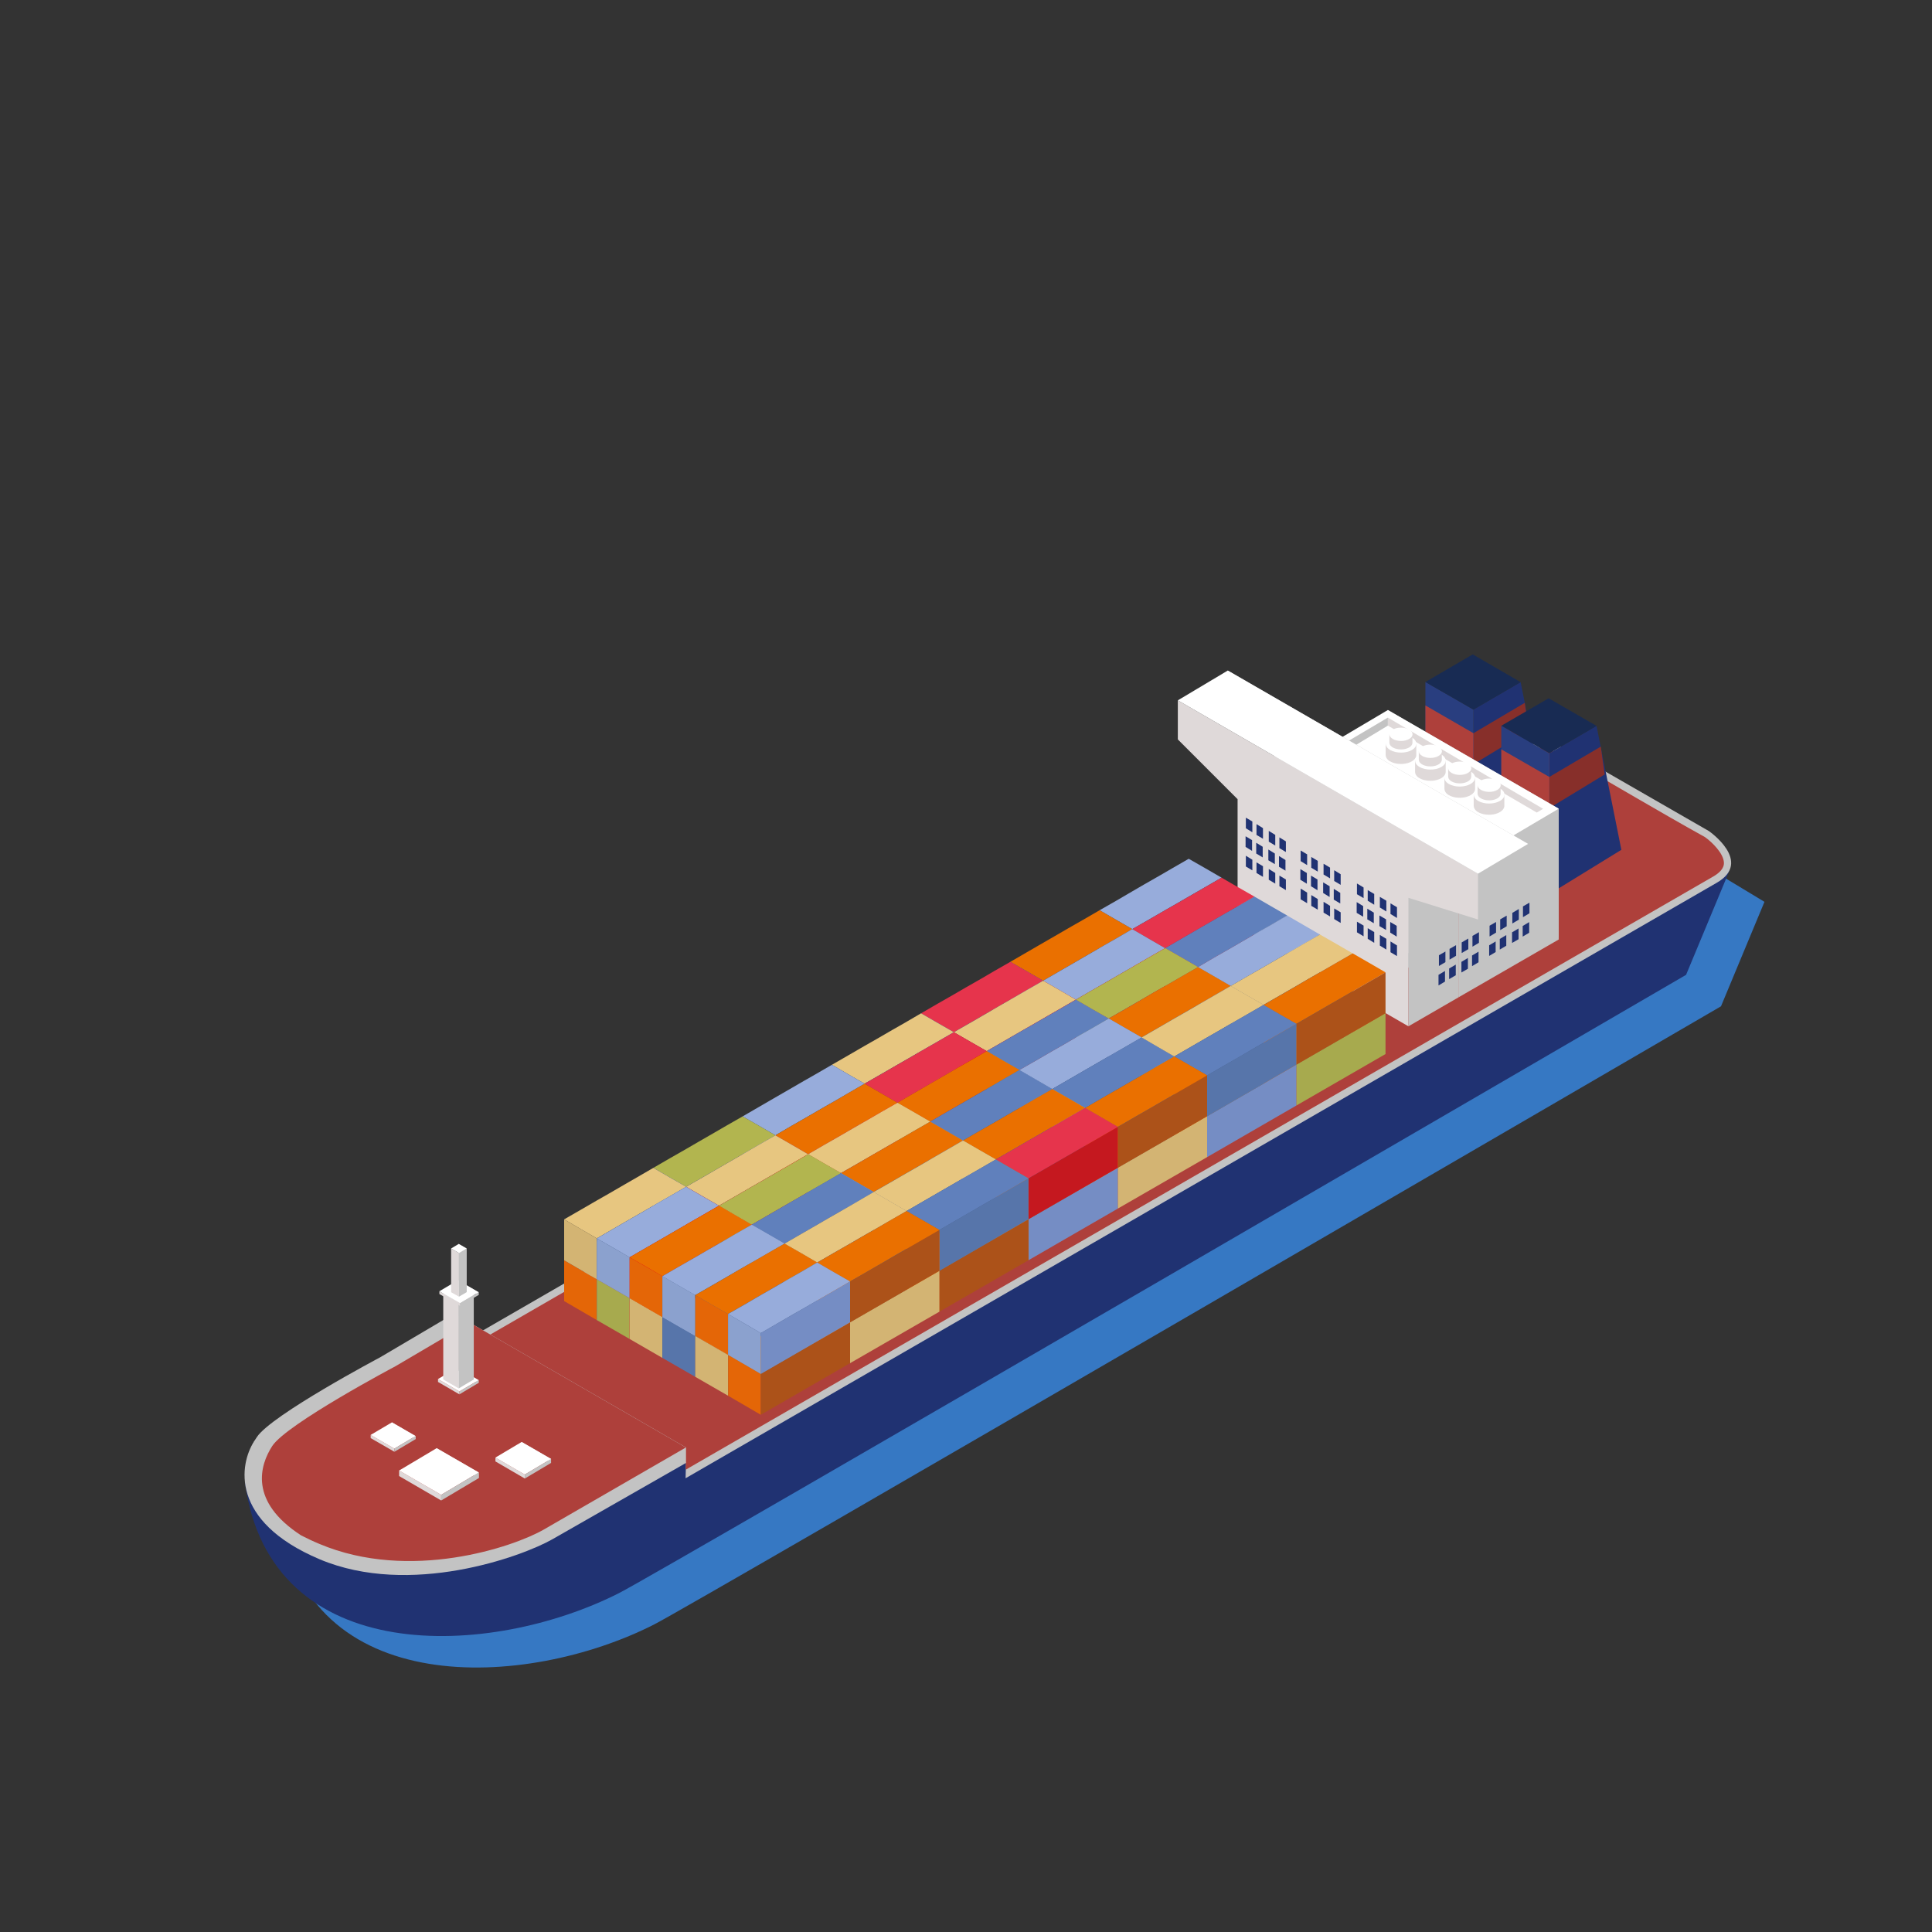 <?xml version="1.0" encoding="utf-8"?>
<!-- Generator: Adobe Illustrator 19.0.0, SVG Export Plug-In . SVG Version: 6.00 Build 0)  -->
<svg version="1.1" xmlns="http://www.w3.org/2000/svg" xmlns:xlink="http://www.w3.org/1999/xlink" x="0px" y="0px" width="1400px"
	 height="1400px" viewBox="0 0 1400 1400" enable-background="new 0 0 1400 1400" xml:space="preserve">
<rect x="0" y="0" width="1400" height="1400" fill="#333333" stroke="none"/>
<g id="OBJ">
	<g id="XMLID_443_">
		<path id="XMLID_821_" fill-rule="evenodd" clip-rule="evenodd" fill="#3678c3" d="M 474.1 1177.1 c 28.6 -14.5 773 -447.9 773 -447.9 l 31.5 -75.7 l -190.7 -115.1 l -885.1 559 C 221.3 1232.5 381.4 1224.3 474.1 1177.1"/>
		<path id="XMLID_820_" fill-rule="evenodd" clip-rule="evenodd" fill="#203272" d="M 448.8 1154.3 c 28.6 -14.5 773 -447.9 773 -447.9 l 31.5 -75.7 L 177.5 1074.5 C 196 1209.7 356 1201.5 448.8 1154.3"/>
		<path id="XMLID_819_" fill="#c3c3c3" d="M 1238.3 602.2 c 0 0 -70.4 -40.5 -99.3 -57.1 c -28.9 -16.6 -53.2 -6 -53.2 -6 L 340.4 969.6 l 156.7 90.5 l -0.3 11.1 L 1244 639.7 C 1270.5 624.4 1238.3 602.2 1238.3 602.2"/>
		<path id="XMLID_818_" fill-rule="evenodd" clip-rule="evenodd" fill="#ae403b" d="M 1235.5 606.6 c -33.5 -18.6 -65.9 -38 -99.2 -57 c -10.5 -6 -22.3 -9.3 -34.4 -8.5 c -4.1 0.2 -9.9 1.1 -13.8 2.7 L 350.9 969.6 l 146.1 90.5 l -0.1 4.9 l 744.5 -429.8 c 3.8 -2.2 8.2 -5.6 7.8 -10.4 C 1248.7 618.2 1240.7 610.3 1235.5 606.6"/>
		<path id="XMLID_817_" fill="#c3c3c3" d="M 275.4 994.6 c 0 0 -80.5 33.6 -91.2 49.8 c -10.6 16.2 -18.1 57.8 47.4 85.5 c 65.5 27.6 146.6 -1.9 168.7 -14.5 l 96.8 -55.3 V 1049 l -168 -85.9 L 275.4 994.6 z"/>
		<path id="XMLID_816_" fill="#c3c3c3" d="M 275.4 983.6 c 0 0 -78.7 41.7 -89.3 57.8 c -10.6 16.2 -20 49.8 45.5 77.4 c 65.5 27.6 140.4 2.3 162.5 -10.4 l 103 -59.5 l -168 -97 L 275.4 983.6 z"/>
		<path id="XMLID_815_" fill="#ae403b" d="M 218.2 1112.6 c 4.1 2.1 8.5 4.2 13.3 6.2 c 65.5 27.6 140.4 2.3 162.5 -10.4 l 103 -59.5 l -156.7 -90.5 l -53.7 31.6 c 0 0 -78.7 41.7 -89.3 57.8 C 188.3 1061.7 180.2 1088 218.2 1112.6"/>
		<polygon id="XMLID_814_" fill="#203272" points="1067.7,514.2 1067.7,616.2 1119.9,584.1 1101.9,494.3"/>
		<polygon id="XMLID_813_" fill="#872f2a" points="1067.7,531.3 1067.7,553.8 1107.8,529.5 1104.9,509.3"/>
		<polygon id="XMLID_812_" fill="#293e7f" points="1032.9,596.2 1067.7,616.2 1067.7,514.2 1032.9,494.2"/>
		<polygon id="XMLID_811_" fill="#ae403b" points="1032.9,534.8 1067.7,553.8 1067.7,531.3 1032.9,511.2"/>
		<polygon id="XMLID_810_" fill="#182b53" points="1032.9,494.2 1067.7,514.2 1101.9,494.3 1067.2,474.2"/>
		<polygon id="XMLID_809_" fill="#203272" points="1122.7,545.9 1122.7,647.9 1174.9,615.8 1156.9,526"/>
		<polygon id="XMLID_808_" fill="#872f2a" points="1122.7,563 1122.7,585.6 1162.8,561.2 1160,541"/>
		<polygon id="XMLID_807_" fill="#293e7f" points="1087.9,627.9 1122.7,647.9 1122.7,545.9 1087.9,525.9"/>
		<polygon id="XMLID_806_" fill="#ae403b" points="1087.9,566.6 1122.7,585.6 1122.7,563 1087.9,543"/>
		<polygon id="XMLID_805_" fill="#182b53" points="1087.9,525.9 1122.7,545.9 1156.9,526 1122.2,506"/>
		<polygon id="XMLID_804_" fill="#c3c3c3" points="1005.7,607.6 1129.5,679.1 1129.5,586 1005.7,514.5"/>
		<polygon id="XMLID_803_" fill="#dfd9d9" points="933.1,650.6 1056.9,722 1056.9,628.9 933.1,557.5"/>
		<polygon id="XMLID_802_" fill="#c3c3c3" points="1056.9,722.7 1129.5,680.8 1129.5,586 1056.9,628.9"/>
		<polygon id="XMLID_801_" fill="#ffffff" points="933.1,557.5 1056.9,628.9 1129.5,586 1005.7,514.5"/>
		<polygon id="XMLID_800_" fill="#dfd9d9" points="1005.7,525.8 1113.6,588.8 1118.2,586.1 1005.7,520"/>
		<polygon id="XMLID_799_" fill="#c3c3c3" points="949.4,559.9 1005.7,525.8 1005.7,520 943.8,556.6"/>
		<polygon id="XMLID_798_" fill="#c3c3c3" points="889.7,514.2 933.1,557.5 933.1,650.6 1056.9,722 1056.9,628.9 1107.3,644.7 1107.3,611.5 889.7,485.9"/>
		<polygon id="XMLID_797_" fill="#dfd9d9" points="853.5,535.8 896.8,579.1 896.8,672.2 1020.6,743.7 1020.6,650.6 1071,666.3 1071,633.1 853.5,507.5"/>
		<polygon id="XMLID_796_" fill="#c3c3c3" points="1020.6,743.7 1056.9,722.7 1056.9,661.9 1020.6,690.7"/>
		<polygon id="XMLID_795_" fill="#ffffff" points="853.5,507.5 1071,633.1 1107.3,611.5 889.7,485.9"/>
		<polygon id="XMLID_794_" fill="#203272" points="902.8,600.2 907.5,603.1 907.5,595.3 902.8,592.5"/>
		<polygon id="XMLID_793_" fill="#203272" points="910.5,605 915.2,607.8 915.2,600.1 910.5,597.2"/>
		<polygon id="XMLID_792_" fill="#203272" points="902.6,613.7 907.3,616.6 907.3,608.8 902.6,606"/>
		<polygon id="XMLID_791_" fill="#203272" points="910.3,618.5 915,621.3 915,613.6 910.3,610.7"/>
		<polygon id="XMLID_790_" fill="#203272" points="902.8,627.9 907.5,630.7 907.5,623 902.8,620.1"/>
		<polygon id="XMLID_789_" fill="#203272" points="910.5,632.6 915.2,635.4 915.2,627.7 910.5,624.9"/>
		<polygon id="XMLID_788_" fill="#203272" points="919.4,609.9 924.1,612.7 924.1,605 919.4,602.1"/>
		<polygon id="XMLID_787_" fill="#203272" points="927.1,614.6 931.8,617.4 931.8,609.7 927.1,606.8"/>
		<polygon id="XMLID_786_" fill="#203272" points="919.1,623.4 923.8,626.2 923.8,618.5 919.1,615.6"/>
		<polygon id="XMLID_785_" fill="#203272" points="926.8,628.1 931.5,630.9 931.5,623.2 926.8,620.3"/>
		<polygon id="XMLID_784_" fill="#203272" points="919.4,637.5 924.1,640.3 924.1,632.6 919.4,629.7"/>
		<polygon id="XMLID_783_" fill="#203272" points="927.1,642.2 931.8,645 931.8,637.3 927.1,634.5"/>
		<polygon id="XMLID_782_" fill="#203272" points="942.5,624 947.2,626.9 947.2,619.1 942.5,616.3"/>
		<polygon id="XMLID_781_" fill="#203272" points="950.2,628.8 954.9,631.6 954.9,623.8 950.2,621"/>
		<polygon id="XMLID_780_" fill="#203272" points="942.3,637.5 947,640.4 947,632.6 942.3,629.8"/>
		<polygon id="XMLID_779_" fill="#203272" points="950,642.2 954.7,645.1 954.7,637.3 950,634.5"/>
		<polygon id="XMLID_778_" fill="#203272" points="942.5,651.7 947.2,654.5 947.2,646.8 942.5,643.9"/>
		<polygon id="XMLID_777_" fill="#203272" points="950.2,656.4 954.9,659.2 954.9,651.5 950.2,648.6"/>
		<polygon id="XMLID_776_" fill="#203272" points="959.1,633.7 963.8,636.5 963.8,628.7 959.1,625.9"/>
		<polygon id="XMLID_775_" fill="#203272" points="966.8,638.4 971.5,641.2 971.5,633.5 966.8,630.6"/>
		<polygon id="XMLID_774_" fill="#203272" points="958.8,647.1 963.5,650 963.5,642.2 958.8,639.4"/>
		<polygon id="XMLID_773_" fill="#203272" points="966.5,651.9 971.2,654.7 971.2,647 966.5,644.1"/>
		<polygon id="XMLID_772_" fill="#203272" points="959.1,661.3 963.8,664.1 963.8,656.4 959.1,653.5"/>
		<polygon id="XMLID_771_" fill="#203272" points="966.8,666 971.5,668.8 971.5,661.1 966.8,658.3"/>
		<polygon id="XMLID_770_" fill="#203272" points="983.3,648 988.1,650.8 988.1,643.1 983.3,640.2"/>
		<polygon id="XMLID_769_" fill="#203272" points="991.1,652.7 995.8,655.6 995.8,647.8 991.1,645"/>
		<polygon id="XMLID_768_" fill="#203272" points="983.1,661.5 987.8,664.3 987.8,656.6 983.1,653.7"/>
		<polygon id="XMLID_767_" fill="#203272" points="990.8,666.2 995.5,669 995.5,661.3 990.8,658.5"/>
		<polygon id="XMLID_766_" fill="#203272" points="983.3,675.6 988.1,678.5 988.1,670.7 983.3,667.9"/>
		<polygon id="XMLID_765_" fill="#203272" points="991.1,680.3 995.8,683.2 995.8,675.4 991.1,672.6"/>
		<polygon id="XMLID_764_" fill="#203272" points="999.9,657.6 1004.6,660.5 1004.6,652.7 999.9,649.9"/>
		<polygon id="XMLID_763_" fill="#203272" points="1007.6,662.3 1012.3,665.2 1012.3,657.4 1007.6,654.6"/>
		<polygon id="XMLID_762_" fill="#203272" points="999.6,671.1 1004.4,673.9 1004.4,666.2 999.6,663.4"/>
		<polygon id="XMLID_761_" fill="#203272" points="1007.4,675.8 1012.1,678.7 1012.1,670.9 1007.4,668.1"/>
		<polygon id="XMLID_760_" fill="#203272" points="999.9,685.2 1004.6,688.1 1004.6,680.3 999.9,677.5"/>
		<polygon id="XMLID_759_" fill="#203272" points="1007.6,690 1012.3,692.8 1012.3,685.1 1007.6,682.2"/>
		<polygon id="XMLID_758_" fill="#203272" points="1071.7,683.2 1067,686 1067,678.2 1071.7,675.5"/>
		<polygon id="XMLID_757_" fill="#203272" points="1064,687.8 1059.2,690.6 1059.2,682.9 1064,680.1"/>
		<polygon id="XMLID_756_" fill="#203272" points="1071.4,697.3 1066.7,700.1 1066.7,692.4 1071.4,689.6"/>
		<polygon id="XMLID_755_" fill="#203272" points="1063.7,702 1059,704.7 1059,697 1063.7,694.2"/>
		<polygon id="XMLID_754_" fill="#203272" points="1055.1,692.6 1050.4,695.4 1050.4,687.6 1055.1,684.9"/>
		<polygon id="XMLID_753_" fill="#203272" points="1047.4,697.2 1042.7,700 1042.7,692.2 1047.4,689.5"/>
		<polygon id="XMLID_752_" fill="#203272" points="1054.9,706.7 1050.1,709.5 1050.1,701.8 1054.9,699"/>
		<polygon id="XMLID_751_" fill="#203272" points="1047.1,711.3 1042.4,714.1 1042.4,706.4 1047.1,703.6"/>
		<polygon id="XMLID_750_" fill="#203272" points="1108.3,661.8 1103.6,664.6 1103.6,656.8 1108.3,654.1"/>
		<polygon id="XMLID_749_" fill="#203272" points="1100.6,666.4 1095.9,669.2 1095.9,661.5 1100.6,658.7"/>
		<polygon id="XMLID_748_" fill="#203272" points="1108.1,675.9 1103.4,678.7 1103.4,671 1108.1,668.2"/>
		<polygon id="XMLID_747_" fill="#203272" points="1100.4,680.6 1095.7,683.3 1095.7,675.6 1100.4,672.8"/>
		<polygon id="XMLID_746_" fill="#203272" points="1091.8,671.2 1087.1,674 1087.1,666.2 1091.8,663.5"/>
		<polygon id="XMLID_745_" fill="#203272" points="1084.1,675.8 1079.4,678.6 1079.4,670.8 1084.1,668.1"/>
		<polygon id="XMLID_744_" fill="#203272" points="1091.5,685.3 1086.8,688.1 1086.8,680.4 1091.5,677.6"/>
		<polygon id="XMLID_743_" fill="#203272" points="1083.8,689.9 1079.1,692.7 1079.1,685 1083.8,682.2"/>
		<path id="XMLID_742_" fill-rule="evenodd" clip-rule="evenodd" fill="#dfd9d9" d="M 1004.1 547.2 c 0.4 5.3 8.4 6.2 8.4 6.2 s 4.8 0.9 9.4 -1.1 c 4.6 -2 4.4 -5.1 4.4 -5.1 V 539 h -22.2 V 547.2 z"/>
		<path id="XMLID_741_" fill="#ffffff" d="M 1023.1 534.4 c -4.3 -2.5 -11.4 -2.5 -15.7 0 c -4.3 2.5 -4.3 6.6 0 9.1 c 4.3 2.5 11.4 2.5 15.7 0 C 1027.4 541 1027.4 536.9 1023.1 534.4"/>
		<path id="XMLID_740_" fill-rule="evenodd" clip-rule="evenodd" fill="#dfd9d9" d="M 1006.8 538.2 c 0.3 4 6.3 4.7 6.3 4.7 s 3.6 0.7 7.1 -0.8 c 3.5 -1.5 3.3 -3.9 3.3 -3.9 v -6.1 h -16.7 V 538.2 z"/>
		<path id="XMLID_739_" fill="#ffffff" d="M 1021.1 528.7 c -3.3 -1.9 -8.6 -1.9 -11.8 0 c -3.3 1.9 -3.3 4.9 0 6.8 c 3.3 1.9 8.6 1.9 11.8 0 C 1024.4 533.6 1024.4 530.6 1021.1 528.7"/>
		<path id="XMLID_738_" fill-rule="evenodd" clip-rule="evenodd" fill="#dfd9d9" d="M 1025.4 559.4 c 0.4 5.3 8.4 6.2 8.4 6.2 s 4.8 0.9 9.4 -1.1 c 4.6 -2 4.4 -5.1 4.4 -5.1 v -8.2 h -22.2 V 559.4 z"/>
		<path id="XMLID_737_" fill="#ffffff" d="M 1044.4 546.7 c -4.3 -2.5 -11.4 -2.5 -15.7 0 c -4.3 2.5 -4.3 6.6 0 9.1 c 4.3 2.5 11.4 2.5 15.7 0 C 1048.7 553.3 1048.7 549.2 1044.4 546.7"/>
		<path id="XMLID_736_" fill-rule="evenodd" clip-rule="evenodd" fill="#dfd9d9" d="M 1028.1 550.5 c 0.3 4 6.3 4.7 6.3 4.7 s 3.6 0.7 7.1 -0.8 c 3.5 -1.5 3.3 -3.9 3.3 -3.9 v -6.1 h -16.7 V 550.5 z"/>
		<path id="XMLID_735_" fill="#ffffff" d="M 1042.4 541 c -3.3 -1.9 -8.6 -1.9 -11.8 0 c -3.3 1.9 -3.3 4.9 0 6.8 c 3.3 1.9 8.6 1.9 11.8 0 C 1045.7 545.9 1045.7 542.9 1042.4 541"/>
		<path id="XMLID_734_" fill-rule="evenodd" clip-rule="evenodd" fill="#dfd9d9" d="M 1046.7 571.7 c 0.4 5.3 8.4 6.2 8.4 6.2 s 4.8 0.9 9.4 -1.1 c 4.6 -2 4.4 -5.1 4.4 -5.1 v -8.2 h -22.2 V 571.7 z"/>
		<path id="XMLID_733_" fill="#ffffff" d="M 1065.6 559 c -4.3 -2.5 -11.4 -2.5 -15.7 0 c -4.3 2.5 -4.3 6.6 0 9.1 c 4.3 2.5 11.4 2.5 15.7 0 C 1070 565.6 1070 561.5 1065.6 559"/>
		<path id="XMLID_732_" fill-rule="evenodd" clip-rule="evenodd" fill="#dfd9d9" d="M 1049.4 562.8 c 0.3 4 6.3 4.7 6.3 4.7 s 3.6 0.7 7.1 -0.8 c 3.5 -1.5 3.3 -3.9 3.3 -3.9 v -6.1 h -16.7 V 562.8 z"/>
		<path id="XMLID_731_" fill="#ffffff" d="M 1063.7 553.3 c -3.3 -1.9 -8.6 -1.9 -11.8 0 c -3.3 1.9 -3.3 4.9 0 6.8 c 3.3 1.9 8.6 1.9 11.8 0 C 1067 558.2 1067 555.1 1063.7 553.3"/>
		<path id="XMLID_730_" fill-rule="evenodd" clip-rule="evenodd" fill="#dfd9d9" d="M 1067.9 584 c 0.4 5.3 8.4 6.2 8.4 6.2 s 4.8 0.9 9.4 -1.1 c 4.6 -2 4.4 -5.1 4.4 -5.1 v -8.2 h -22.2 V 584 z"/>
		<path id="XMLID_729_" fill="#ffffff" d="M 1086.9 571.3 c -4.3 -2.5 -11.4 -2.5 -15.7 0 c -4.3 2.5 -4.3 6.6 0 9.1 c 4.3 2.5 11.4 2.5 15.7 0 C 1091.3 577.9 1091.3 573.8 1086.9 571.3"/>
		<path id="XMLID_728_" fill-rule="evenodd" clip-rule="evenodd" fill="#dfd9d9" d="M 1070.7 575.1 c 0.3 4 6.3 4.7 6.3 4.7 s 3.6 0.7 7.1 -0.8 c 3.5 -1.5 3.3 -3.9 3.3 -3.9 V 569 h -16.7 V 575.1 z"/>
		<path id="XMLID_727_" fill="#ffffff" d="M 1085 565.6 c -3.3 -1.9 -8.6 -1.9 -11.8 0 c -3.3 1.9 -3.3 4.9 0 6.8 c 3.3 1.9 8.6 1.9 11.8 0 C 1088.3 570.5 1088.3 567.4 1085 565.6"/>
		<polygon id="XMLID_726_" fill="#dfd9d9" points="317.4,1001.4 332.9,1010.4 332.9,1008.3 317.4,999.3"/>
		<polygon id="XMLID_725_" fill="#dfd9d9" points="331.2,993.2 346.8,1002.1 346.8,1000.1 331.2,991.1"/>
		<polygon id="XMLID_724_" fill="#ffffff" points="317.4,999.3 332.9,1008.3 346.8,1000.1 331.2,991.1"/>
		<polygon id="XMLID_723_" fill="#c3c3c3" points="332.9,1010.4 346.8,1002.1 346.8,1000.1 332.9,1008.3"/>
		<polygon id="XMLID_722_" fill="#c3c3c3" points="332.1,993.2 343.3,999.6 343.3,937 332.1,930.5"/>
		<polygon id="XMLID_721_" fill="#dfd9d9" points="321.2,999.6 332.4,1006.1 332.4,943.5 321.2,937"/>
		<polygon id="XMLID_720_" fill="#c3c3c3" points="332.4,1006.1 343.3,999.6 343.3,937 332.4,943.5"/>
		<polygon id="XMLID_719_" fill="#ffffff" points="321.2,937 332.4,943.5 343.3,937 332.1,930.5"/>
		<polygon id="XMLID_718_" fill="#dfd9d9" points="318.4,937.7 333.4,946.3 333.4,944.3 318.4,935.7"/>
		<polygon id="XMLID_717_" fill="#dfd9d9" points="331.8,929.7 346.8,938.4 346.8,936.4 331.8,927.7"/>
		<polygon id="XMLID_716_" fill="#ffffff" points="318.4,935.7 333.4,944.3 346.8,936.4 331.8,927.7"/>
		<polygon id="XMLID_715_" fill="#c3c3c3" points="333.4,946.3 346.8,938.4 346.8,936.4 333.4,944.3"/>
		<polygon id="XMLID_714_" fill="#c3c3c3" points="332.4,933.1 338.1,936.4 338.1,904.7 332.4,901.4"/>
		<polygon id="XMLID_713_" fill="#dfd9d9" points="326.9,936.4 332.6,939.6 332.6,908 326.9,904.7"/>
		<polygon id="XMLID_712_" fill="#c3c3c3" points="332.6,939.6 338.1,936.4 338.1,904.7 332.6,908"/>
		<polygon id="XMLID_711_" fill="#ffffff" points="326.9,904.7 332.6,908 338.1,904.7 332.4,901.4"/>
		<polygon id="XMLID_710_" fill="#ffffff" points="271.8,1041.3 284.6,1048.7 297.1,1041.4 284.2,1033.9"/>
		<polygon id="XMLID_709_" fill="#dfd9d9" points="268.6,1042.1 285.8,1052 285.8,1049.7 268.6,1039.8"/>
		<polygon id="XMLID_708_" fill="#dfd9d9" points="284,1033 301.1,1042.9 301.1,1040.6 284,1030.7"/>
		<polygon id="XMLID_707_" fill="#ffffff" points="268.6,1039.8 285.8,1049.7 301.1,1040.6 284,1030.7"/>
		<polygon id="XMLID_706_" fill="#c3c3c3" points="285.8,1052 301.1,1042.9 301.1,1040.6 285.8,1049.7"/>
		<polygon id="XMLID_705_" fill="#ffffff" points="294.8,1068.3 317.6,1081.4 339.7,1068.3 316.9,1055.2"/>
		<polygon id="XMLID_704_" fill="#dfd9d9" points="289.2,1069.6 319.7,1087.3 319.7,1083.2 289.2,1065.6"/>
		<polygon id="XMLID_703_" fill="#dfd9d9" points="316.4,1053.5 346.9,1071.1 346.9,1067 316.4,1049.4"/>
		<polygon id="XMLID_702_" fill="#ffffff" points="289.2,1065.6 319.7,1083.2 346.9,1067 316.4,1049.4"/>
		<polygon id="XMLID_701_" fill="#c3c3c3" points="319.7,1087.3 346.9,1071.1 346.9,1067 319.7,1083.2"/>
		<polygon id="XMLID_700_" fill="#ffffff" points="362.9,1058.1 378.8,1067.3 394.3,1058.1 378.4,1048.9"/>
		<polygon id="XMLID_699_" fill="#dfd9d9" points="359,1059 380.3,1071.4 380.3,1068.5 359,1056.2"/>
		<polygon id="XMLID_698_" fill="#dfd9d9" points="378,1047.7 399.3,1060.1 399.3,1057.2 378,1044.9"/>
		<polygon id="XMLID_697_" fill="#ffffff" points="359,1056.2 380.3,1068.5 399.3,1057.2 378,1044.9"/>
		<polygon id="XMLID_696_" fill="#c3c3c3" points="380.3,1071.4 399.3,1060.1 399.3,1057.2 380.3,1068.5"/>
		<polygon id="XMLID_695_" fill-rule="evenodd" clip-rule="evenodd" fill="#6080bc" points="844.3,689.2 832.4,696.1 820.5,702.9 808.7,696.1 796.8,689.2 808.7,682.4 820.5,675.5 820.5,675.5 829.1,670.6 841,663.7 849.6,658.7 861.4,651.9 873.3,658.7 885.2,665.6 873.3,672.5 864.8,677.4 852.9,684.3"/>
		<polygon id="XMLID_694_" fill-rule="evenodd" clip-rule="evenodd" fill="#5775aa" points="796.8,689.2 820.5,702.9 820.5,732.5 796.8,718.8"/>
		<polygon id="XMLID_693_" fill-rule="evenodd" clip-rule="evenodd" fill="#465e89" points="885.2,665.6 820.5,702.9 820.5,732.5 885.2,695.2"/>
		<polygon id="XMLID_692_" fill-rule="evenodd" clip-rule="evenodd" fill="#e6344c" points="868.1,702.9 856.2,709.8 844.3,716.7 832.4,709.8 820.5,702.9 832.4,696.1 844.3,689.2 852.9,684.3 864.8,677.4 864.8,677.4 873.3,672.5 885.2,665.6 897.1,672.5 909,679.3 897.1,686.2 888.5,691.1 876.6,698"/>
		<polygon id="XMLID_691_" fill-rule="evenodd" clip-rule="evenodd" fill="#c5181f" points="820.5,702.9 844.3,716.7 844.3,746.3 820.5,732.5"/>
		<polygon id="XMLID_690_" fill-rule="evenodd" clip-rule="evenodd" fill="#e50013" points="909,679.3 844.3,716.7 844.3,746.3 909,708.9"/>
		<polygon id="XMLID_689_" fill-rule="evenodd" clip-rule="evenodd" fill="#b2b54f" points="891.8,716.7 879.9,723.5 868.1,730.4 856.2,723.5 844.3,716.7 856.2,709.8 868.1,702.9 868.1,702.9 876.6,698 888.5,691.1 897.1,686.2 909,679.3 920.9,686.2 932.7,693 920.9,699.9 912.3,704.8 900.4,711.7"/>
		<polygon id="XMLID_688_" fill-rule="evenodd" clip-rule="evenodd" fill="#a7aa4e" points="844.3,716.7 868.1,730.4 868.1,760 844.3,746.3"/>
		<polygon id="XMLID_687_" fill-rule="evenodd" clip-rule="evenodd" fill="#465e89" points="932.7,693 868.1,730.4 868.1,760 932.7,722.6"/>
		<polygon id="XMLID_686_" fill-rule="evenodd" clip-rule="evenodd" fill="#97acdb" points="915.6,730.4 903.7,737.2 891.8,744.1 879.9,737.2 868.1,730.4 879.9,723.5 891.8,716.7 900.4,711.7 912.3,704.8 912.3,704.8 920.9,699.9 932.7,693 944.6,699.9 956.5,706.8 944.6,713.6 936,718.6 924.2,725.4"/>
		<polygon id="XMLID_685_" fill-rule="evenodd" clip-rule="evenodd" fill="#8ba1ce" points="868.1,730.4 891.8,744.1 891.8,773.7 868.1,760"/>
		<polygon id="XMLID_684_" fill-rule="evenodd" clip-rule="evenodd" fill="#465e89" points="956.5,706.8 891.8,744.1 891.8,773.7 956.5,736.4"/>
		<polygon id="XMLID_683_" fill-rule="evenodd" clip-rule="evenodd" fill="#e7c680" points="939.4,744.1 927.5,751 915.6,757.8 903.7,751 891.8,744.1 903.7,737.2 915.6,730.4 915.6,730.4 924.2,725.4 936,718.6 944.6,713.6 956.5,706.8 968.4,713.6 980.3,720.5 968.4,727.3 959.8,732.3 947.9,739.1"/>
		<polygon id="XMLID_682_" fill-rule="evenodd" clip-rule="evenodd" fill="#d3b473" points="891.8,744.1 915.6,757.8 915.6,787.4 891.8,773.7"/>
		<polygon id="XMLID_681_" fill-rule="evenodd" clip-rule="evenodd" fill="#465e89" points="980.3,720.5 915.6,757.8 915.6,787.4 980.3,750.1"/>
		<polygon id="XMLID_680_" fill-rule="evenodd" clip-rule="evenodd" fill="#ea7000" points="963.1,757.8 951.2,764.7 939.4,771.5 927.5,764.7 915.6,757.8 927.5,751 939.4,744.1 947.9,739.1 959.8,732.3 959.8,732.3 968.4,727.3 980.3,720.5 992.1,727.3 1004,734.2 992.1,741.1 983.6,746 971.7,752.9"/>
		<polygon id="XMLID_679_" fill-rule="evenodd" clip-rule="evenodd" fill="#e46607" points="915.6,757.8 939.4,771.5 939.4,801.1 915.6,787.4"/>
		<polygon id="XMLID_678_" fill-rule="evenodd" clip-rule="evenodd" fill="#a7aa4e" points="1004,734.2 939.4,771.5 939.4,801.1 1004,763.8"/>
		<polygon id="XMLID_677_" fill-rule="evenodd" clip-rule="evenodd" fill="#97acdb" points="844.3,659.6 832.4,666.5 820.5,673.3 808.7,666.5 796.8,659.6 808.7,652.8 820.5,645.9 820.5,645.9 829.1,640.9 841,634.1 849.6,629.1 861.4,622.3 873.3,629.1 885.2,636 873.3,642.9 864.8,647.8 852.9,654.7"/>
		<polygon id="XMLID_676_" fill-rule="evenodd" clip-rule="evenodd" fill="#5775aa" points="796.8,659.6 820.5,673.3 820.5,702.9 796.8,689.2"/>
		<polygon id="XMLID_675_" fill-rule="evenodd" clip-rule="evenodd" fill="#465e89" points="885.2,636 820.5,673.3 820.5,702.9 885.2,665.6"/>
		<polygon id="XMLID_674_" fill-rule="evenodd" clip-rule="evenodd" fill="#e6344c" points="868.1,673.3 856.2,680.2 844.3,687.1 832.4,680.2 820.5,673.3 832.4,666.5 844.3,659.6 852.9,654.7 864.8,647.8 864.8,647.8 873.3,642.9 885.2,636 897.1,642.9 909,649.7 897.1,656.6 888.5,661.5 876.6,668.4"/>
		<polygon id="XMLID_673_" fill-rule="evenodd" clip-rule="evenodd" fill="#c5181f" points="820.5,673.3 844.3,687.1 844.3,716.7 820.5,702.9"/>
		<polygon id="XMLID_672_" fill-rule="evenodd" clip-rule="evenodd" fill="#e50013" points="909,649.7 844.3,687.1 844.3,716.7 909,679.3"/>
		<polygon id="XMLID_671_" fill-rule="evenodd" clip-rule="evenodd" fill="#6080bc" points="891.8,687.1 879.9,693.9 868.1,700.8 856.2,693.9 844.3,687.1 856.2,680.2 868.1,673.3 868.1,673.3 876.6,668.4 888.5,661.5 897.1,656.6 909,649.7 920.9,656.6 932.7,663.4 920.9,670.3 912.3,675.2 900.4,682.1"/>
		<polygon id="XMLID_670_" fill-rule="evenodd" clip-rule="evenodd" fill="#a7aa4e" points="844.3,687.1 868.1,700.8 868.1,730.4 844.3,716.7"/>
		<polygon id="XMLID_669_" fill-rule="evenodd" clip-rule="evenodd" fill="#465e89" points="932.7,663.4 868.1,700.8 868.1,730.4 932.7,693"/>
		<polygon id="XMLID_668_" fill-rule="evenodd" clip-rule="evenodd" fill="#97acdb" points="915.6,700.8 903.7,707.6 891.8,714.5 879.9,707.6 868.1,700.8 879.9,693.9 891.8,687.1 900.4,682.1 912.3,675.2 912.3,675.2 920.9,670.3 932.7,663.4 944.6,670.3 956.5,677.2 944.6,684 936,689 924.2,695.8"/>
		<polygon id="XMLID_667_" fill-rule="evenodd" clip-rule="evenodd" fill="#8ba1ce" points="868.1,700.8 891.8,714.5 891.8,744.1 868.1,730.4"/>
		<polygon id="XMLID_666_" fill-rule="evenodd" clip-rule="evenodd" fill="#465e89" points="956.5,677.2 891.8,714.5 891.8,744.1 956.5,706.8"/>
		<polygon id="XMLID_665_" fill-rule="evenodd" clip-rule="evenodd" fill="#e7c680" points="939.4,714.5 927.5,721.4 915.6,728.2 903.7,721.4 891.8,714.5 903.7,707.6 915.6,700.8 915.6,700.8 924.2,695.8 936,689 944.6,684 956.5,677.2 968.4,684 980.3,690.9 968.4,697.7 959.8,702.7 947.9,709.5"/>
		<polygon id="XMLID_664_" fill-rule="evenodd" clip-rule="evenodd" fill="#d3b473" points="891.8,714.5 915.6,728.2 915.6,757.8 891.8,744.1"/>
		<polygon id="XMLID_663_" fill-rule="evenodd" clip-rule="evenodd" fill="#465e89" points="980.3,690.9 915.6,728.2 915.6,757.8 980.3,720.5"/>
		<polygon id="XMLID_662_" fill-rule="evenodd" clip-rule="evenodd" fill="#ea7000" points="963.1,728.2 951.2,735.1 939.4,741.9 927.5,735.1 915.6,728.2 927.5,721.4 939.4,714.5 947.9,709.5 959.8,702.7 959.8,702.7 968.4,697.7 980.3,690.9 992.1,697.7 1004,704.6 992.1,711.5 983.6,716.4 971.7,723.3"/>
		<polygon id="XMLID_661_" fill-rule="evenodd" clip-rule="evenodd" fill="#e46607" points="915.6,728.2 939.4,741.9 939.4,771.5 915.6,757.8"/>
		<polygon id="XMLID_660_" fill-rule="evenodd" clip-rule="evenodd" fill="#ac5219" points="1004,704.6 939.4,741.9 939.4,771.5 1004,734.2"/>
		<polygon id="XMLID_659_" fill-rule="evenodd" clip-rule="evenodd" fill="#6080bc" points="779.6,726.6 767.8,733.4 755.9,740.3 744,733.4 732.1,726.6 744,719.7 755.9,712.8 755.9,712.8 764.4,707.9 776.3,701 784.9,696.1 796.8,689.2 808.7,696.1 820.5,702.9 808.7,709.8 800.1,714.7 788.2,721.6"/>
		<polygon id="XMLID_658_" fill-rule="evenodd" clip-rule="evenodd" fill="#5775aa" points="732.1,726.6 755.9,740.3 755.9,769.9 732.1,756.2"/>
		<polygon id="XMLID_657_" fill-rule="evenodd" clip-rule="evenodd" fill="#465e89" points="820.5,702.9 755.9,740.3 755.9,769.9 820.5,732.5"/>
		<polygon id="XMLID_656_" fill-rule="evenodd" clip-rule="evenodd" fill="#e6344c" points="803.4,740.3 791.5,747.1 779.6,754 767.8,747.1 755.9,740.3 767.8,733.4 779.6,726.6 788.2,721.6 800.1,714.7 800.1,714.7 808.7,709.8 820.5,702.9 832.4,709.8 844.3,716.7 832.4,723.5 823.8,728.5 812,735.3"/>
		<polygon id="XMLID_655_" fill-rule="evenodd" clip-rule="evenodd" fill="#c5181f" points="755.9,740.3 779.6,754 779.6,783.6 755.9,769.9"/>
		<polygon id="XMLID_654_" fill-rule="evenodd" clip-rule="evenodd" fill="#e50013" points="844.3,716.7 779.6,754 779.6,783.6 844.3,746.3"/>
		<polygon id="XMLID_653_" fill-rule="evenodd" clip-rule="evenodd" fill="#b2b54f" points="827.2,754 815.3,760.9 803.4,767.7 791.5,760.9 779.6,754 791.5,747.1 803.4,740.3 803.4,740.3 812,735.3 823.8,728.5 832.4,723.5 844.3,716.7 856.2,723.5 868.1,730.4 856.2,737.2 847.6,742.2 835.7,749"/>
		<polygon id="XMLID_652_" fill-rule="evenodd" clip-rule="evenodd" fill="#a7aa4e" points="779.6,754 803.4,767.7 803.4,797.3 779.6,783.6"/>
		<polygon id="XMLID_651_" fill-rule="evenodd" clip-rule="evenodd" fill="#465e89" points="868.1,730.4 803.4,767.7 803.4,797.3 868.1,760"/>
		<polygon id="XMLID_650_" fill-rule="evenodd" clip-rule="evenodd" fill="#97acdb" points="850.9,767.7 839,774.6 827.2,781.4 815.3,774.6 803.4,767.7 815.3,760.9 827.2,754 835.7,749 847.6,742.2 847.6,742.2 856.2,737.2 868.1,730.4 879.9,737.2 891.8,744.1 879.9,751 871.4,755.9 859.5,762.8"/>
		<polygon id="XMLID_649_" fill-rule="evenodd" clip-rule="evenodd" fill="#8ba1ce" points="803.4,767.7 827.2,781.4 827.2,811 803.4,797.3"/>
		<polygon id="XMLID_648_" fill-rule="evenodd" clip-rule="evenodd" fill="#465e89" points="891.8,744.1 827.2,781.4 827.2,811 891.8,773.7"/>
		<polygon id="XMLID_647_" fill-rule="evenodd" clip-rule="evenodd" fill="#e7c680" points="874.7,781.4 862.8,788.3 850.9,795.2 839,788.3 827.2,781.4 839,774.6 850.9,767.7 850.9,767.7 859.5,762.8 871.4,755.9 879.9,751 891.8,744.1 903.7,751 915.6,757.8 903.7,764.7 895.1,769.6 883.3,776.5"/>
		<polygon id="XMLID_646_" fill-rule="evenodd" clip-rule="evenodd" fill="#d3b473" points="827.2,781.4 850.9,795.2 850.9,824.8 827.2,811"/>
		<polygon id="XMLID_645_" fill-rule="evenodd" clip-rule="evenodd" fill="#465e89" points="915.6,757.8 850.9,795.2 850.9,824.8 915.6,787.4"/>
		<polygon id="XMLID_644_" fill-rule="evenodd" clip-rule="evenodd" fill="#ea7000" points="898.5,795.2 886.6,802 874.7,808.9 862.8,802 850.9,795.2 862.8,788.3 874.7,781.4 883.3,776.5 895.1,769.6 895.1,769.6 903.7,764.7 915.6,757.8 927.5,764.7 939.4,771.5 927.5,778.4 918.9,783.3 907,790.2"/>
		<polygon id="XMLID_643_" fill-rule="evenodd" clip-rule="evenodd" fill="#e46607" points="850.9,795.2 874.7,808.9 874.7,838.5 850.9,824.8"/>
		<polygon id="XMLID_642_" fill-rule="evenodd" clip-rule="evenodd" fill="#758dc4" points="939.4,771.5 874.7,808.9 874.7,838.5 939.4,801.1"/>
		<polygon id="XMLID_641_" fill-rule="evenodd" clip-rule="evenodd" fill="#ea7000" points="779.6,697 767.8,703.8 755.9,710.7 744,703.8 732.1,697 744,690.1 755.9,683.2 755.9,683.2 764.4,678.3 776.3,671.4 784.9,666.5 796.8,659.6 808.7,666.5 820.5,673.3 808.7,680.2 800.1,685.1 788.2,692"/>
		<polygon id="XMLID_640_" fill-rule="evenodd" clip-rule="evenodd" fill="#5775aa" points="732.1,697 755.9,710.7 755.9,740.3 732.1,726.6"/>
		<polygon id="XMLID_639_" fill-rule="evenodd" clip-rule="evenodd" fill="#465e89" points="820.5,673.3 755.9,710.7 755.9,740.3 820.5,702.9"/>
		<polygon id="XMLID_638_" fill-rule="evenodd" clip-rule="evenodd" fill="#97acdb" points="803.4,710.7 791.5,717.5 779.6,724.4 767.8,717.5 755.9,710.7 767.8,703.8 779.6,697 788.2,692 800.1,685.1 800.1,685.1 808.7,680.2 820.5,673.3 832.4,680.2 844.3,687.1 832.4,693.9 823.8,698.9 812,705.7"/>
		<polygon id="XMLID_637_" fill-rule="evenodd" clip-rule="evenodd" fill="#c5181f" points="755.9,710.7 779.6,724.4 779.6,754 755.9,740.3"/>
		<polygon id="XMLID_636_" fill-rule="evenodd" clip-rule="evenodd" fill="#e50013" points="844.3,687.1 779.6,724.4 779.6,754 844.3,716.7"/>
		<polygon id="XMLID_635_" fill-rule="evenodd" clip-rule="evenodd" fill="#b2b54f" points="827.2,724.4 815.3,731.3 803.4,738.1 791.5,731.3 779.6,724.4 791.5,717.5 803.4,710.7 803.4,710.7 812,705.7 823.8,698.9 832.4,693.9 844.3,687.1 856.2,693.9 868.1,700.8 856.2,707.6 847.6,712.6 835.7,719.4"/>
		<polygon id="XMLID_634_" fill-rule="evenodd" clip-rule="evenodd" fill="#a7aa4e" points="779.6,724.4 803.4,738.1 803.4,767.7 779.6,754"/>
		<polygon id="XMLID_633_" fill-rule="evenodd" clip-rule="evenodd" fill="#465e89" points="868.1,700.8 803.4,738.1 803.4,767.7 868.1,730.4"/>
		<polygon id="XMLID_632_" fill-rule="evenodd" clip-rule="evenodd" fill="#ea7000" points="850.9,738.1 839,745 827.2,751.8 815.3,745 803.4,738.1 815.3,731.3 827.2,724.4 835.7,719.4 847.6,712.6 847.6,712.6 856.2,707.6 868.1,700.8 879.9,707.6 891.8,714.5 879.9,721.4 871.4,726.3 859.5,733.2"/>
		<polygon id="XMLID_631_" fill-rule="evenodd" clip-rule="evenodd" fill="#8ba1ce" points="803.4,738.1 827.2,751.8 827.2,781.4 803.4,767.7"/>
		<polygon id="XMLID_630_" fill-rule="evenodd" clip-rule="evenodd" fill="#465e89" points="891.8,714.5 827.2,751.8 827.2,781.4 891.8,744.1"/>
		<polygon id="XMLID_629_" fill-rule="evenodd" clip-rule="evenodd" fill="#e7c680" points="874.7,751.8 862.8,758.7 850.9,765.6 839,758.7 827.2,751.8 839,745 850.9,738.1 850.9,738.1 859.5,733.2 871.4,726.3 879.9,721.4 891.8,714.5 903.7,721.4 915.6,728.2 903.7,735.1 895.1,740 883.3,746.9"/>
		<polygon id="XMLID_628_" fill-rule="evenodd" clip-rule="evenodd" fill="#d3b473" points="827.2,751.8 850.9,765.6 850.9,795.2 827.2,781.4"/>
		<polygon id="XMLID_627_" fill-rule="evenodd" clip-rule="evenodd" fill="#465e89" points="915.6,728.2 850.9,765.6 850.9,795.2 915.6,757.8"/>
		<polygon id="XMLID_626_" fill-rule="evenodd" clip-rule="evenodd" fill="#6080bc" points="898.5,765.6 886.6,772.4 874.7,779.3 862.8,772.4 850.9,765.6 862.8,758.7 874.7,751.8 883.3,746.9 895.1,740 895.1,740 903.7,735.1 915.6,728.2 927.5,735.1 939.4,741.9 927.5,748.8 918.9,753.7 907,760.6"/>
		<polygon id="XMLID_625_" fill-rule="evenodd" clip-rule="evenodd" fill="#e46607" points="850.9,765.6 874.7,779.3 874.7,808.9 850.9,795.2"/>
		<polygon id="XMLID_624_" fill-rule="evenodd" clip-rule="evenodd" fill="#5775aa" points="939.4,741.9 874.7,779.3 874.7,808.9 939.4,771.5"/>
		<polygon id="XMLID_623_" fill-rule="evenodd" clip-rule="evenodd" fill="#6080bc" points="715,763.9 703.1,770.8 691.2,777.6 679.3,770.8 667.4,763.9 679.3,757 691.2,750.2 699.8,745.2 711.7,738.4 720.2,733.4 732.1,726.6 744,733.4 755.9,740.3 744,747.1 735.4,752.1 723.5,758.9"/>
		<polygon id="XMLID_622_" fill-rule="evenodd" clip-rule="evenodd" fill="#5775aa" points="667.4,763.9 691.2,777.6 691.2,807.2 667.4,793.5"/>
		<polygon id="XMLID_621_" fill-rule="evenodd" clip-rule="evenodd" fill="#465e89" points="755.9,740.3 691.2,777.6 691.2,807.2 755.9,769.9"/>
		<polygon id="XMLID_620_" fill-rule="evenodd" clip-rule="evenodd" fill="#e6344c" points="738.7,777.6 726.8,784.5 715,791.3 703.1,784.5 691.2,777.6 703.1,770.8 715,763.9 723.5,758.9 735.4,752.1 744,747.1 755.9,740.3 767.8,747.1 779.6,754 767.8,760.9 759.2,765.8 747.3,772.7"/>
		<polygon id="XMLID_619_" fill-rule="evenodd" clip-rule="evenodd" fill="#c5181f" points="691.2,777.6 715,791.3 715,820.9 691.2,807.2"/>
		<polygon id="XMLID_618_" fill-rule="evenodd" clip-rule="evenodd" fill="#e50013" points="779.6,754 715,791.3 715,820.9 779.6,783.6"/>
		<polygon id="XMLID_617_" fill-rule="evenodd" clip-rule="evenodd" fill="#b2b54f" points="762.5,791.3 750.6,798.2 738.7,805.1 726.8,798.2 715,791.3 726.8,784.5 738.7,777.6 738.7,777.6 747.3,772.7 759.2,765.8 767.7,760.9 779.6,754 791.5,760.9 803.4,767.7 791.5,774.6 782.9,779.5 771.1,786.4"/>
		<polygon id="XMLID_616_" fill-rule="evenodd" clip-rule="evenodd" fill="#a7aa4e" points="715,791.3 738.7,805.1 738.7,834.7 715,820.9"/>
		<polygon id="XMLID_615_" fill-rule="evenodd" clip-rule="evenodd" fill="#465e89" points="803.4,767.7 738.7,805.1 738.7,834.7 803.4,797.3"/>
		<polygon id="XMLID_614_" fill-rule="evenodd" clip-rule="evenodd" fill="#97acdb" points="786.3,805.1 774.4,811.9 762.5,818.8 750.6,811.9 738.7,805.1 750.6,798.2 762.5,791.3 771.1,786.4 782.9,779.5 782.9,779.5 791.5,774.6 803.4,767.7 815.3,774.6 827.2,781.4 815.3,788.3 806.7,793.2 794.8,800.1"/>
		<polygon id="XMLID_613_" fill-rule="evenodd" clip-rule="evenodd" fill="#8ba1ce" points="738.7,805.1 762.5,818.8 762.5,848.4 738.7,834.7"/>
		<polygon id="XMLID_612_" fill-rule="evenodd" clip-rule="evenodd" fill="#465e89" points="827.2,781.4 762.5,818.8 762.5,848.4 827.2,811"/>
		<polygon id="XMLID_611_" fill-rule="evenodd" clip-rule="evenodd" fill="#e7c680" points="810,818.8 798.1,825.6 786.3,832.5 774.4,825.6 762.5,818.8 774.4,811.9 786.3,805.1 786.3,805.1 794.8,800.1 806.7,793.2 815.3,788.3 827.2,781.4 839,788.3 850.9,795.2 839,802 830.5,807 818.6,813.8"/>
		<polygon id="XMLID_610_" fill-rule="evenodd" clip-rule="evenodd" fill="#d3b473" points="762.5,818.8 786.3,832.5 786.3,862.1 762.5,848.4"/>
		<polygon id="XMLID_609_" fill-rule="evenodd" clip-rule="evenodd" fill="#465e89" points="850.9,795.2 786.3,832.5 786.3,862.1 850.9,824.8"/>
		<polygon id="XMLID_608_" fill-rule="evenodd" clip-rule="evenodd" fill="#ea7000" points="833.8,832.5 821.9,839.3 810,846.2 798.1,839.3 786.3,832.5 798.1,825.6 810,818.8 818.6,813.8 830.5,807 830.5,807 839,802 850.9,795.2 862.8,802 874.7,808.9 862.8,815.7 854.2,820.7 842.4,827.5"/>
		<polygon id="XMLID_607_" fill-rule="evenodd" clip-rule="evenodd" fill="#e46607" points="786.3,832.5 810,846.2 810,875.8 786.3,862.1"/>
		<polygon id="XMLID_606_" fill-rule="evenodd" clip-rule="evenodd" fill="#d3b473" points="874.7,808.9 810,846.2 810,875.8 874.7,838.5"/>
		<polygon id="XMLID_605_" fill-rule="evenodd" clip-rule="evenodd" fill="#e6344c" points="715,734.3 703.1,741.2 691.2,748 679.3,741.2 667.4,734.3 679.3,727.4 691.2,720.6 699.8,715.6 711.7,708.8 720.2,703.8 732.1,697 744,703.8 755.9,710.7 744,717.5 735.4,722.5 723.5,729.3"/>
		<polygon id="XMLID_604_" fill-rule="evenodd" clip-rule="evenodd" fill="#5775aa" points="667.4,734.3 691.2,748 691.2,777.6 667.4,763.9"/>
		<polygon id="XMLID_603_" fill-rule="evenodd" clip-rule="evenodd" fill="#465e89" points="755.9,710.7 691.2,748 691.2,777.6 755.9,740.3"/>
		<polygon id="XMLID_602_" fill-rule="evenodd" clip-rule="evenodd" fill="#e7c680" points="738.7,748 726.8,754.9 715,761.7 703.1,754.9 691.2,748 703.1,741.2 715,734.3 723.5,729.3 735.4,722.5 744,717.5 755.9,710.7 767.8,717.5 779.6,724.4 767.8,731.3 759.2,736.2 747.3,743.1"/>
		<polygon id="XMLID_601_" fill-rule="evenodd" clip-rule="evenodd" fill="#c5181f" points="691.2,748 715,761.7 715,791.3 691.2,777.6"/>
		<polygon id="XMLID_600_" fill-rule="evenodd" clip-rule="evenodd" fill="#e50013" points="779.6,724.4 715,761.7 715,791.3 779.6,754"/>
		<polygon id="XMLID_599_" fill-rule="evenodd" clip-rule="evenodd" fill="#6080bc" points="762.5,761.7 750.6,768.6 738.7,775.4 726.8,768.6 715,761.7 726.8,754.9 738.7,748 738.7,748 747.3,743.1 759.2,736.2 767.7,731.3 779.6,724.4 791.5,731.3 803.4,738.1 791.5,745 782.9,749.9 771.1,756.8"/>
		<polygon id="XMLID_598_" fill-rule="evenodd" clip-rule="evenodd" fill="#a7aa4e" points="715,761.7 738.7,775.4 738.7,805.1 715,791.3"/>
		<polygon id="XMLID_597_" fill-rule="evenodd" clip-rule="evenodd" fill="#465e89" points="803.4,738.1 738.7,775.4 738.7,805.1 803.4,767.7"/>
		<polygon id="XMLID_596_" fill-rule="evenodd" clip-rule="evenodd" fill="#97acdb" points="786.3,775.4 774.4,782.3 762.5,789.2 750.6,782.3 738.7,775.4 750.6,768.6 762.5,761.7 771.1,756.8 782.9,749.9 782.9,749.9 791.5,745 803.4,738.1 815.3,745 827.2,751.8 815.3,758.7 806.7,763.6 794.8,770.5"/>
		<polygon id="XMLID_595_" fill-rule="evenodd" clip-rule="evenodd" fill="#8ba1ce" points="738.7,775.4 762.5,789.2 762.5,818.8 738.7,805.1"/>
		<polygon id="XMLID_594_" fill-rule="evenodd" clip-rule="evenodd" fill="#465e89" points="827.2,751.8 762.5,789.2 762.5,818.8 827.2,781.4"/>
		<polygon id="XMLID_593_" fill-rule="evenodd" clip-rule="evenodd" fill="#6080bc" points="810,789.2 798.1,796 786.3,802.9 774.4,796 762.5,789.2 774.4,782.3 786.3,775.4 786.3,775.4 794.8,770.5 806.7,763.6 815.3,758.7 827.2,751.8 839,758.7 850.9,765.6 839,772.4 830.5,777.4 818.6,784.2"/>
		<polygon id="XMLID_592_" fill-rule="evenodd" clip-rule="evenodd" fill="#d3b473" points="762.5,789.2 786.3,802.9 786.3,832.5 762.5,818.8"/>
		<polygon id="XMLID_591_" fill-rule="evenodd" clip-rule="evenodd" fill="#465e89" points="850.9,765.6 786.3,802.9 786.3,832.5 850.9,795.2"/>
		<polygon id="XMLID_590_" fill-rule="evenodd" clip-rule="evenodd" fill="#ea7000" points="833.8,802.9 821.9,809.7 810,816.6 798.1,809.7 786.3,802.9 798.1,796 810,789.2 818.6,784.2 830.5,777.4 830.5,777.4 839,772.4 850.9,765.6 862.8,772.4 874.7,779.3 862.8,786.1 854.2,791.1 842.4,797.9"/>
		<polygon id="XMLID_589_" fill-rule="evenodd" clip-rule="evenodd" fill="#e46607" points="786.3,802.9 810,816.6 810,846.2 786.3,832.5"/>
		<polygon id="XMLID_588_" fill-rule="evenodd" clip-rule="evenodd" fill="#ac5219" points="874.7,779.3 810,816.6 810,846.2 874.7,808.9"/>
		<polygon id="XMLID_587_" fill-rule="evenodd" clip-rule="evenodd" fill="#6080bc" points="650.3,801.2 638.4,808.1 626.5,815 614.6,808.1 602.8,801.2 614.6,794.4 626.5,787.5 635.1,782.6 647,775.7 647,775.7 655.6,770.8 667.4,763.9 679.3,770.8 691.2,777.6 679.3,784.5 670.7,789.4 658.9,796.3"/>
		<polygon id="XMLID_586_" fill-rule="evenodd" clip-rule="evenodd" fill="#5775aa" points="602.8,801.2 626.5,815 626.5,844.6 602.8,830.8"/>
		<polygon id="XMLID_585_" fill-rule="evenodd" clip-rule="evenodd" fill="#465e89" points="691.2,777.6 626.5,815 626.5,844.6 691.2,807.2"/>
		<polygon id="XMLID_584_" fill-rule="evenodd" clip-rule="evenodd" fill="#e6344c" points="674.1,814.9 662.2,821.8 650.3,828.7 638.4,821.8 626.5,814.9 638.4,808.1 650.3,801.2 658.9,796.3 670.7,789.4 679.3,784.5 691.2,777.6 703.1,784.5 715,791.3 703.1,798.2 694.5,803.1 682.6,810"/>
		<polygon id="XMLID_583_" fill-rule="evenodd" clip-rule="evenodd" fill="#c5181f" points="626.5,814.9 650.3,828.7 650.3,858.3 626.5,844.6"/>
		<polygon id="XMLID_582_" fill-rule="evenodd" clip-rule="evenodd" fill="#e50013" points="715,791.3 650.3,828.7 650.3,858.3 715,820.9"/>
		<polygon id="XMLID_581_" fill-rule="evenodd" clip-rule="evenodd" fill="#b2b54f" points="697.8,828.7 685.9,835.5 674.1,842.4 662.2,835.5 650.3,828.7 662.2,821.8 674.1,814.9 682.6,810 694.5,803.1 703.1,798.2 715,791.3 726.8,798.2 738.7,805.1 726.8,811.9 718.3,816.9 706.4,823.7"/>
		<polygon id="XMLID_580_" fill-rule="evenodd" clip-rule="evenodd" fill="#a7aa4e" points="650.3,828.7 674.1,842.4 674.1,872 650.3,858.3"/>
		<polygon id="XMLID_579_" fill-rule="evenodd" clip-rule="evenodd" fill="#465e89" points="738.7,805.1 674.1,842.4 674.1,872 738.7,834.7"/>
		<polygon id="XMLID_578_" fill-rule="evenodd" clip-rule="evenodd" fill="#97acdb" points="721.6,842.4 709.7,849.2 697.8,856.1 685.9,849.2 674.1,842.4 685.9,835.5 697.8,828.7 706.4,823.7 718.3,816.9 726.8,811.9 738.7,805.1 750.6,811.9 762.5,818.8 750.6,825.6 742,830.6 730.2,837.4"/>
		<polygon id="XMLID_577_" fill-rule="evenodd" clip-rule="evenodd" fill="#8ba1ce" points="674.1,842.4 697.8,856.1 697.8,885.7 674.1,872"/>
		<polygon id="XMLID_576_" fill-rule="evenodd" clip-rule="evenodd" fill="#465e89" points="762.5,818.8 697.8,856.1 697.8,885.7 762.5,848.4"/>
		<polygon id="XMLID_575_" fill-rule="evenodd" clip-rule="evenodd" fill="#e7c680" points="745.3,856.1 733.5,863 721.6,869.8 709.7,863 697.8,856.1 709.7,849.2 721.6,842.4 721.6,842.4 730.2,837.4 742,830.6 750.6,825.6 762.5,818.8 774.4,825.6 786.3,832.5 774.4,839.4 765.8,844.3 753.9,851.2"/>
		<polygon id="XMLID_574_" fill-rule="evenodd" clip-rule="evenodd" fill="#d3b473" points="697.8,856.1 721.6,869.8 721.6,899.4 697.8,885.7"/>
		<polygon id="XMLID_573_" fill-rule="evenodd" clip-rule="evenodd" fill="#465e89" points="786.3,832.5 721.6,869.8 721.6,899.4 786.3,862.1"/>
		<polygon id="XMLID_572_" fill-rule="evenodd" clip-rule="evenodd" fill="#ea7000" points="769.1,869.8 757.2,876.7 745.3,883.5 733.5,876.7 721.6,869.8 733.5,863 745.3,856.1 753.9,851.2 765.8,844.3 774.4,839.3 786.3,832.5 798.1,839.3 810,846.2 798.1,853.1 789.6,858 777.7,864.9"/>
		<polygon id="XMLID_571_" fill-rule="evenodd" clip-rule="evenodd" fill="#e46607" points="721.6,869.8 745.3,883.5 745.3,913.2 721.6,899.4"/>
		<polygon id="XMLID_570_" fill-rule="evenodd" clip-rule="evenodd" fill="#758dc4" points="810,846.2 745.3,883.5 745.3,913.2 810,875.8"/>
		<polygon id="XMLID_569_" fill-rule="evenodd" clip-rule="evenodd" fill="#e7c680" points="650.3,771.6 638.4,778.5 626.5,785.3 614.6,778.5 602.8,771.6 614.6,764.8 626.5,757.9 635.1,753 647,746.1 647,746.1 655.6,741.2 667.4,734.3 679.3,741.2 691.2,748 679.3,754.9 670.7,759.8 658.9,766.7"/>
		<polygon id="XMLID_568_" fill-rule="evenodd" clip-rule="evenodd" fill="#5775aa" points="602.8,771.6 626.5,785.3 626.5,815 602.8,801.2"/>
		<polygon id="XMLID_567_" fill-rule="evenodd" clip-rule="evenodd" fill="#465e89" points="691.2,748 626.5,785.3 626.5,815 691.2,777.6"/>
		<polygon id="XMLID_566_" fill-rule="evenodd" clip-rule="evenodd" fill="#e6344c" points="674.1,785.3 662.2,792.2 650.3,799.1 638.4,792.2 626.5,785.3 638.4,778.5 650.3,771.6 658.9,766.7 670.7,759.8 679.3,754.9 691.2,748 703.1,754.9 715,761.7 703.1,768.6 694.5,773.5 682.6,780.4"/>
		<polygon id="XMLID_565_" fill-rule="evenodd" clip-rule="evenodd" fill="#c5181f" points="626.5,785.3 650.3,799.1 650.3,828.7 626.5,814.9"/>
		<polygon id="XMLID_564_" fill-rule="evenodd" clip-rule="evenodd" fill="#e50013" points="715,761.7 650.3,799.1 650.3,828.7 715,791.3"/>
		<polygon id="XMLID_563_" fill-rule="evenodd" clip-rule="evenodd" fill="#ea7000" points="697.8,799.1 685.9,805.9 674.1,812.8 662.2,805.9 650.3,799.1 662.2,792.2 674.1,785.3 682.6,780.4 694.5,773.5 703.1,768.6 715,761.7 726.8,768.6 738.7,775.4 726.8,782.3 718.3,787.3 706.4,794.1"/>
		<polygon id="XMLID_562_" fill-rule="evenodd" clip-rule="evenodd" fill="#a7aa4e" points="650.3,799.1 674.1,812.8 674.1,842.4 650.3,828.7"/>
		<polygon id="XMLID_561_" fill-rule="evenodd" clip-rule="evenodd" fill="#465e89" points="738.7,775.4 674.1,812.8 674.1,842.4 738.7,805.1"/>
		<polygon id="XMLID_560_" fill-rule="evenodd" clip-rule="evenodd" fill="#6080bc" points="721.6,812.8 709.7,819.6 697.8,826.5 685.9,819.6 674.1,812.8 685.9,805.9 697.8,799.1 706.4,794.1 718.3,787.3 726.8,782.3 738.7,775.4 750.6,782.3 762.5,789.2 750.6,796 742,801 730.2,807.8"/>
		<polygon id="XMLID_559_" fill-rule="evenodd" clip-rule="evenodd" fill="#8ba1ce" points="674.1,812.8 697.8,826.5 697.8,856.1 674.1,842.4"/>
		<polygon id="XMLID_558_" fill-rule="evenodd" clip-rule="evenodd" fill="#465e89" points="762.5,789.2 697.8,826.5 697.8,856.1 762.5,818.8"/>
		<polygon id="XMLID_557_" fill-rule="evenodd" clip-rule="evenodd" fill="#ea7000" points="745.3,826.5 733.5,833.4 721.6,840.2 709.7,833.4 697.8,826.5 709.7,819.6 721.6,812.8 721.6,812.8 730.2,807.8 742,801 750.6,796 762.5,789.2 774.4,796 786.3,802.9 774.4,809.7 765.8,814.7 753.9,821.6"/>
		<polygon id="XMLID_556_" fill-rule="evenodd" clip-rule="evenodd" fill="#d3b473" points="697.8,826.5 721.6,840.2 721.6,869.8 697.8,856.1"/>
		<polygon id="XMLID_555_" fill-rule="evenodd" clip-rule="evenodd" fill="#465e89" points="786.3,802.9 721.6,840.2 721.6,869.8 786.3,832.5"/>
		<polygon id="XMLID_554_" fill-rule="evenodd" clip-rule="evenodd" fill="#e6344c" points="769.1,840.2 757.2,847.1 745.3,853.9 733.5,847.1 721.6,840.2 733.5,833.4 745.3,826.5 753.9,821.6 765.8,814.7 774.4,809.7 786.3,802.9 798.1,809.7 810,816.6 798.1,823.5 789.6,828.4 777.7,835.3"/>
		<polygon id="XMLID_553_" fill-rule="evenodd" clip-rule="evenodd" fill="#e46607" points="721.6,840.2 745.3,853.9 745.3,883.5 721.6,869.8"/>
		<polygon id="XMLID_552_" fill-rule="evenodd" clip-rule="evenodd" fill="#c5181f" points="810,816.6 745.3,853.9 745.3,883.5 810,846.2"/>
		<polygon id="XMLID_551_" fill-rule="evenodd" clip-rule="evenodd" fill="#6080bc" points="585.6,838.6 573.7,845.4 561.9,852.3 550,845.4 538.1,838.6 550,831.7 561.9,824.8 570.4,819.9 582.3,813 582.3,813 590.9,808.1 602.8,801.2 614.6,808.1 626.5,815 614.6,821.8 606.1,826.8 594.2,833.6"/>
		<polygon id="XMLID_550_" fill-rule="evenodd" clip-rule="evenodd" fill="#5775aa" points="538.1,838.6 561.9,852.3 561.9,881.9 538.1,868.2"/>
		<polygon id="XMLID_549_" fill-rule="evenodd" clip-rule="evenodd" fill="#465e89" points="626.5,815 561.9,852.3 561.9,881.9 626.5,844.6"/>
		<polygon id="XMLID_548_" fill-rule="evenodd" clip-rule="evenodd" fill="#e6344c" points="609.4,852.3 597.5,859.1 585.6,866 573.7,859.1 561.9,852.3 573.7,845.4 585.6,838.6 594.2,833.6 606.1,826.8 614.6,821.8 626.5,814.9 638.4,821.8 650.3,828.7 638.4,835.5 629.8,840.5 618,847.3"/>
		<polygon id="XMLID_547_" fill-rule="evenodd" clip-rule="evenodd" fill="#c5181f" points="561.9,852.3 585.6,866 585.6,895.6 561.9,881.9"/>
		<polygon id="XMLID_546_" fill-rule="evenodd" clip-rule="evenodd" fill="#e50013" points="650.3,828.7 585.6,866 585.6,895.6 650.3,858.3"/>
		<polygon id="XMLID_545_" fill-rule="evenodd" clip-rule="evenodd" fill="#b2b54f" points="633.2,866 621.3,872.9 609.4,879.7 597.5,872.9 585.6,866 597.5,859.1 609.4,852.3 618,847.3 629.8,840.5 629.8,840.5 638.4,835.5 650.3,828.7 662.2,835.5 674.1,842.4 662.2,849.2 653.6,854.2 641.7,861.1"/>
		<polygon id="XMLID_544_" fill-rule="evenodd" clip-rule="evenodd" fill="#a7aa4e" points="585.6,866 609.4,879.7 609.4,909.3 585.6,895.6"/>
		<polygon id="XMLID_543_" fill-rule="evenodd" clip-rule="evenodd" fill="#465e89" points="674.1,842.4 609.4,879.7 609.4,909.3 674.1,872"/>
		<polygon id="XMLID_542_" fill-rule="evenodd" clip-rule="evenodd" fill="#97acdb" points="656.9,879.7 645,886.6 633.1,893.4 621.3,886.6 609.4,879.7 621.3,872.9 633.1,866 641.7,861.1 653.6,854.2 662.2,849.2 674.1,842.4 685.9,849.2 697.8,856.1 685.9,863 677.4,867.9 665.5,874.8"/>
		<polygon id="XMLID_541_" fill-rule="evenodd" clip-rule="evenodd" fill="#8ba1ce" points="609.4,879.7 633.1,893.4 633.1,923 609.4,909.3"/>
		<polygon id="XMLID_540_" fill-rule="evenodd" clip-rule="evenodd" fill="#465e89" points="697.8,856.1 633.1,893.4 633.1,923 697.8,885.7"/>
		<polygon id="XMLID_539_" fill-rule="evenodd" clip-rule="evenodd" fill="#e7c680" points="680.7,893.4 668.8,900.3 656.9,907.2 645,900.3 633.1,893.4 645,886.6 656.9,879.7 665.5,874.8 677.4,867.9 685.9,863 697.8,856.1 709.7,863 721.6,869.8 709.7,876.7 701.1,881.6 689.2,888.5"/>
		<polygon id="XMLID_538_" fill-rule="evenodd" clip-rule="evenodd" fill="#d3b473" points="633.1,893.4 656.9,907.2 656.9,936.8 633.1,923"/>
		<polygon id="XMLID_537_" fill-rule="evenodd" clip-rule="evenodd" fill="#465e89" points="721.6,869.8 656.9,907.2 656.9,936.8 721.6,899.4"/>
		<polygon id="XMLID_536_" fill-rule="evenodd" clip-rule="evenodd" fill="#ea7000" points="704.4,907.2 692.6,914 680.7,920.9 668.8,914 656.9,907.2 668.8,900.3 680.7,893.4 689.2,888.5 701.1,881.6 709.7,876.7 721.6,869.8 733.5,876.7 745.3,883.5 733.5,890.4 724.9,895.4 713,902.2"/>
		<polygon id="XMLID_535_" fill-rule="evenodd" clip-rule="evenodd" fill="#e46607" points="656.9,907.2 680.7,920.9 680.7,950.5 656.9,936.8"/>
		<polygon id="XMLID_534_" fill-rule="evenodd" clip-rule="evenodd" fill="#ac5219" points="745.3,883.5 680.7,920.9 680.7,950.5 745.3,913.2"/>
		<polygon id="XMLID_533_" fill-rule="evenodd" clip-rule="evenodd" fill="#97acdb" points="585.6,809 573.7,815.8 561.9,822.7 550,815.8 538.1,809 550,802.1 561.9,795.2 570.4,790.3 582.3,783.4 582.3,783.4 590.9,778.5 602.8,771.6 614.6,778.5 626.5,785.3 614.6,792.2 606.1,797.2 594.2,804"/>
		<polygon id="XMLID_532_" fill-rule="evenodd" clip-rule="evenodd" fill="#5775aa" points="538.1,809 561.9,822.7 561.9,852.3 538.1,838.6"/>
		<polygon id="XMLID_531_" fill-rule="evenodd" clip-rule="evenodd" fill="#465e89" points="626.5,785.3 561.9,822.7 561.9,852.3 626.5,815"/>
		<polygon id="XMLID_530_" fill-rule="evenodd" clip-rule="evenodd" fill="#ea7000" points="609.4,822.7 597.5,829.5 585.6,836.4 573.7,829.5 561.9,822.7 573.7,815.8 585.6,809 594.2,804 606.1,797.2 614.6,792.2 626.5,785.3 638.4,792.2 650.3,799.1 638.4,805.9 629.8,810.9 618,817.7"/>
		<polygon id="XMLID_529_" fill-rule="evenodd" clip-rule="evenodd" fill="#c5181f" points="561.9,822.7 585.6,836.4 585.6,866 561.9,852.3"/>
		<polygon id="XMLID_528_" fill-rule="evenodd" clip-rule="evenodd" fill="#e50013" points="650.3,799.1 585.6,836.4 585.6,866 650.3,828.7"/>
		<polygon id="XMLID_527_" fill-rule="evenodd" clip-rule="evenodd" fill="#e7c680" points="633.2,836.4 621.3,843.3 609.4,850.1 597.5,843.3 585.6,836.4 597.5,829.5 609.4,822.7 618,817.7 629.8,810.9 629.8,810.9 638.4,805.9 650.3,799.1 662.2,805.9 674.1,812.8 662.2,819.6 653.6,824.6 641.7,831.5"/>
		<polygon id="XMLID_526_" fill-rule="evenodd" clip-rule="evenodd" fill="#a7aa4e" points="585.6,836.4 609.4,850.1 609.4,879.7 585.6,866"/>
		<polygon id="XMLID_525_" fill-rule="evenodd" clip-rule="evenodd" fill="#465e89" points="674.1,812.8 609.4,850.1 609.4,879.7 674.1,842.4"/>
		<polygon id="XMLID_524_" fill-rule="evenodd" clip-rule="evenodd" fill="#ea7000" points="656.9,850.1 645,857 633.1,863.8 621.3,857 609.4,850.1 621.3,843.3 633.1,836.4 641.7,831.5 653.6,824.6 662.2,819.6 674.1,812.8 685.9,819.6 697.8,826.5 685.9,833.4 677.4,838.3 665.5,845.2"/>
		<polygon id="XMLID_523_" fill-rule="evenodd" clip-rule="evenodd" fill="#8ba1ce" points="609.4,850.1 633.1,863.8 633.1,893.4 609.4,879.7"/>
		<polygon id="XMLID_522_" fill-rule="evenodd" clip-rule="evenodd" fill="#465e89" points="697.8,826.5 633.1,863.8 633.1,893.4 697.8,856.1"/>
		<polygon id="XMLID_521_" fill-rule="evenodd" clip-rule="evenodd" fill="#e7c680" points="680.7,863.8 668.8,870.7 656.9,877.6 645,870.7 633.1,863.8 645,857 656.9,850.1 665.5,845.2 677.4,838.3 685.9,833.4 697.8,826.5 709.7,833.4 721.6,840.2 709.7,847.1 701.1,852 689.2,858.9"/>
		<polygon id="XMLID_520_" fill-rule="evenodd" clip-rule="evenodd" fill="#d3b473" points="633.1,863.8 656.9,877.6 656.9,907.2 633.1,893.4"/>
		<polygon id="XMLID_519_" fill-rule="evenodd" clip-rule="evenodd" fill="#465e89" points="721.6,840.2 656.9,877.6 656.9,907.2 721.6,869.8"/>
		<polygon id="XMLID_518_" fill-rule="evenodd" clip-rule="evenodd" fill="#6080bc" points="704.4,877.6 692.6,884.4 680.7,891.3 668.8,884.4 656.9,877.6 668.8,870.7 680.7,863.8 689.2,858.9 701.1,852 709.7,847.1 721.6,840.2 733.5,847.1 745.3,853.9 733.5,860.8 724.9,865.8 713,872.6"/>
		<polygon id="XMLID_517_" fill-rule="evenodd" clip-rule="evenodd" fill="#e46607" points="656.9,877.6 680.7,891.3 680.7,920.9 656.9,907.2"/>
		<polygon id="XMLID_516_" fill-rule="evenodd" clip-rule="evenodd" fill="#5775aa" points="745.3,853.9 680.7,891.3 680.7,920.9 745.3,883.5"/>
		<polygon id="XMLID_515_" fill-rule="evenodd" clip-rule="evenodd" fill="#6080bc" points="521,875.9 509.1,882.8 497.2,889.6 485.3,882.8 473.4,875.9 485.3,869 497.2,862.2 505.8,857.2 517.6,850.4 517.6,850.4 526.2,845.4 538.1,838.6 550,845.4 561.9,852.3 550,859.1 541.4,864.1 529.5,871"/>
		<polygon id="XMLID_514_" fill-rule="evenodd" clip-rule="evenodd" fill="#5775aa" points="473.4,875.9 497.2,889.6 497.2,919.2 473.4,905.5"/>
		<polygon id="XMLID_513_" fill-rule="evenodd" clip-rule="evenodd" fill="#465e89" points="561.9,852.3 497.2,889.6 497.2,919.2 561.9,881.9"/>
		<polygon id="XMLID_512_" fill-rule="evenodd" clip-rule="evenodd" fill="#e6344c" points="544.7,889.6 532.8,896.5 521,903.3 509.1,896.5 497.2,889.6 509.1,882.8 521,875.9 521,875.9 529.5,871 541.4,864.1 550,859.1 561.9,852.3 573.7,859.1 585.6,866 573.7,872.9 565.2,877.8 553.3,884.7"/>
		<polygon id="XMLID_511_" fill-rule="evenodd" clip-rule="evenodd" fill="#c5181f" points="497.2,889.6 521,903.3 521,932.9 497.2,919.2"/>
		<polygon id="XMLID_510_" fill-rule="evenodd" clip-rule="evenodd" fill="#e50013" points="585.6,866 521,903.3 521,932.9 585.6,895.6"/>
		<polygon id="XMLID_509_" fill-rule="evenodd" clip-rule="evenodd" fill="#b2b54f" points="568.5,903.3 556.6,910.2 544.7,917.1 532.8,910.2 521,903.3 532.8,896.5 544.7,889.6 553.3,884.7 565.2,877.8 565.2,877.8 573.7,872.9 585.6,866 597.5,872.9 609.4,879.7 597.5,886.6 588.9,891.5 577.1,898.4"/>
		<polygon id="XMLID_508_" fill-rule="evenodd" clip-rule="evenodd" fill="#a7aa4e" points="521,903.3 544.7,917.1 544.7,946.7 521,932.9"/>
		<polygon id="XMLID_507_" fill-rule="evenodd" clip-rule="evenodd" fill="#465e89" points="609.4,879.7 544.7,917.1 544.7,946.7 609.4,909.3"/>
		<polygon id="XMLID_506_" fill-rule="evenodd" clip-rule="evenodd" fill="#97acdb" points="592.2,917.1 580.4,923.9 568.5,930.8 556.6,923.9 544.7,917.1 556.6,910.2 568.5,903.3 568.5,903.3 577,898.4 588.9,891.5 597.5,886.6 609.4,879.7 621.3,886.6 633.1,893.4 621.3,900.3 612.7,905.3 600.8,912.1"/>
		<polygon id="XMLID_505_" fill-rule="evenodd" clip-rule="evenodd" fill="#8ba1ce" points="544.7,917.1 568.5,930.8 568.5,960.4 544.7,946.7"/>
		<polygon id="XMLID_504_" fill-rule="evenodd" clip-rule="evenodd" fill="#465e89" points="633.1,893.4 568.5,930.8 568.5,960.4 633.1,923"/>
		<polygon id="XMLID_503_" fill-rule="evenodd" clip-rule="evenodd" fill="#e7c680" points="616,930.8 604.1,937.6 592.2,944.5 580.4,937.6 568.5,930.8 580.4,923.9 592.2,917.1 600.8,912.1 612.7,905.3 612.7,905.3 621.3,900.3 633.1,893.4 645,900.3 656.9,907.2 645,914 636.5,919 624.6,925.8"/>
		<polygon id="XMLID_502_" fill-rule="evenodd" clip-rule="evenodd" fill="#d3b473" points="568.5,930.8 592.2,944.5 592.2,974.1 568.5,960.4"/>
		<polygon id="XMLID_501_" fill-rule="evenodd" clip-rule="evenodd" fill="#465e89" points="656.9,907.2 592.2,944.5 592.2,974.1 656.9,936.8"/>
		<polygon id="XMLID_500_" fill-rule="evenodd" clip-rule="evenodd" fill="#ea7000" points="639.8,944.5 627.9,951.4 616,958.2 604.1,951.4 592.2,944.5 604.1,937.6 616,930.8 624.6,925.8 636.5,919 645,914 656.9,907.2 668.8,914 680.7,920.9 668.8,927.7 660.2,932.7 648.3,939.6"/>
		<polygon id="XMLID_499_" fill-rule="evenodd" clip-rule="evenodd" fill="#e46607" points="592.2,944.5 616,958.2 616,987.8 592.2,974.1"/>
		<polygon id="XMLID_498_" fill-rule="evenodd" clip-rule="evenodd" fill="#d3b473" points="680.7,920.9 616,958.2 616,987.8 680.7,950.5"/>
		<polygon id="XMLID_497_" fill-rule="evenodd" clip-rule="evenodd" fill="#b2b54f" points="521,846.3 509.1,853.2 497.2,860 485.3,853.2 473.4,846.3 485.3,839.4 497.2,832.6 505.8,827.6 517.6,820.8 517.6,820.8 526.2,815.8 538.1,809 550,815.8 561.9,822.7 550,829.5 541.4,834.5 529.5,841.4"/>
		<polygon id="XMLID_496_" fill-rule="evenodd" clip-rule="evenodd" fill="#5775aa" points="473.4,846.3 497.2,860 497.2,889.6 473.4,875.9"/>
		<polygon id="XMLID_495_" fill-rule="evenodd" clip-rule="evenodd" fill="#465e89" points="561.9,822.7 497.2,860 497.2,889.6 561.9,852.3"/>
		<polygon id="XMLID_494_" fill-rule="evenodd" clip-rule="evenodd" fill="#e7c680" points="544.7,860 532.8,866.9 521,873.7 509.1,866.9 497.2,860 509.1,853.2 521,846.3 521,846.3 529.5,841.4 541.4,834.5 550,829.5 561.9,822.7 573.7,829.5 585.6,836.4 573.7,843.3 565.2,848.2 553.3,855.1"/>
		<polygon id="XMLID_493_" fill-rule="evenodd" clip-rule="evenodd" fill="#c5181f" points="497.2,860 521,873.7 521,903.3 497.2,889.6"/>
		<polygon id="XMLID_492_" fill-rule="evenodd" clip-rule="evenodd" fill="#e50013" points="585.6,836.4 521,873.7 521,903.3 585.6,866"/>
		<polygon id="XMLID_491_" fill-rule="evenodd" clip-rule="evenodd" fill="#b2b54f" points="568.5,873.7 556.6,880.6 544.7,887.5 532.8,880.6 521,873.7 532.8,866.9 544.7,860 553.3,855.1 565.2,848.2 565.2,848.2 573.7,843.3 585.6,836.4 597.5,843.3 609.4,850.1 597.5,857 588.9,861.9 577.1,868.8"/>
		<polygon id="XMLID_490_" fill-rule="evenodd" clip-rule="evenodd" fill="#a7aa4e" points="521,873.7 544.7,887.5 544.7,917.1 521,903.3"/>
		<polygon id="XMLID_489_" fill-rule="evenodd" clip-rule="evenodd" fill="#465e89" points="609.4,850.1 544.7,887.5 544.7,917.1 609.4,879.7"/>
		<polygon id="XMLID_488_" fill-rule="evenodd" clip-rule="evenodd" fill="#6080bc" points="592.2,887.5 580.4,894.3 568.5,901.2 556.6,894.3 544.7,887.5 556.6,880.6 568.5,873.7 568.5,873.7 577,868.8 588.9,861.9 597.5,857 609.4,850.1 621.3,857 633.1,863.8 621.3,870.7 612.7,875.7 600.8,882.5"/>
		<polygon id="XMLID_487_" fill-rule="evenodd" clip-rule="evenodd" fill="#8ba1ce" points="544.7,887.5 568.5,901.2 568.5,930.8 544.7,917.1"/>
		<polygon id="XMLID_486_" fill-rule="evenodd" clip-rule="evenodd" fill="#465e89" points="633.1,863.8 568.5,901.2 568.5,930.8 633.1,893.4"/>
		<polygon id="XMLID_485_" fill-rule="evenodd" clip-rule="evenodd" fill="#e7c680" points="616,901.2 604.1,908 592.2,914.9 580.4,908 568.5,901.2 580.4,894.3 592.2,887.5 600.8,882.5 612.7,875.7 612.7,875.7 621.3,870.7 633.1,863.8 645,870.7 656.9,877.6 645,884.4 636.5,889.4 624.6,896.2"/>
		<polygon id="XMLID_484_" fill-rule="evenodd" clip-rule="evenodd" fill="#d3b473" points="568.5,901.2 592.2,914.9 592.2,944.5 568.5,930.8"/>
		<polygon id="XMLID_483_" fill-rule="evenodd" clip-rule="evenodd" fill="#465e89" points="656.9,877.6 592.2,914.9 592.2,944.5 656.9,907.2"/>
		<polygon id="XMLID_482_" fill-rule="evenodd" clip-rule="evenodd" fill="#ea7000" points="639.8,914.9 627.9,921.8 616,928.6 604.1,921.8 592.2,914.9 604.1,908 616,901.2 624.6,896.2 636.5,889.4 645,884.4 656.9,877.6 668.8,884.4 680.7,891.3 668.8,898.1 660.2,903.1 648.3,909.9"/>
		<polygon id="XMLID_481_" fill-rule="evenodd" clip-rule="evenodd" fill="#e46607" points="592.2,914.9 616,928.6 616,958.2 592.2,944.5"/>
		<polygon id="XMLID_480_" fill-rule="evenodd" clip-rule="evenodd" fill="#ac5219" points="680.7,891.3 616,928.6 616,958.2 680.7,920.9"/>
		<polygon id="XMLID_479_" fill-rule="evenodd" clip-rule="evenodd" fill="#6080bc" points="456.3,913.2 444.4,920.1 432.5,927 420.6,920.1 408.8,913.2 420.6,906.4 432.5,899.5 441.1,894.6 453,887.7 453,887.7 461.5,882.8 473.4,875.9 485.3,882.8 497.2,889.6 485.3,896.5 476.7,901.4 464.9,908.3"/>
		<polygon id="XMLID_478_" fill-rule="evenodd" clip-rule="evenodd" fill="#e46607" points="408.8,913.2 432.5,927 432.5,956.6 408.8,942.8"/>
		<polygon id="XMLID_477_" fill-rule="evenodd" clip-rule="evenodd" fill="#465e89" points="497.2,889.6 432.5,927 432.5,956.6 497.2,919.2"/>
		<polygon id="XMLID_476_" fill-rule="evenodd" clip-rule="evenodd" fill="#e6344c" points="480,927 468.2,933.8 456.3,940.7 444.4,933.8 432.5,927 444.4,920.1 456.3,913.2 456.3,913.2 464.9,908.3 476.7,901.4 485.3,896.5 497.2,889.6 509.1,896.5 521,903.3 509.1,910.2 500.5,915.2 488.6,922"/>
		<polygon id="XMLID_475_" fill-rule="evenodd" clip-rule="evenodd" fill="#a7aa4e" points="432.5,927 456.3,940.7 456.3,970.3 432.5,956.6"/>
		<polygon id="XMLID_474_" fill-rule="evenodd" clip-rule="evenodd" fill="#e50013" points="521,903.3 456.3,940.7 456.3,970.3 521,932.9"/>
		<polygon id="XMLID_473_" fill-rule="evenodd" clip-rule="evenodd" fill="#b2b54f" points="503.8,940.7 491.9,947.5 480,954.4 468.2,947.5 456.3,940.7 468.2,933.8 480,927 488.6,922 500.5,915.2 500.5,915.2 509.1,910.2 521,903.3 532.8,910.2 544.7,917.1 532.8,923.9 524.3,928.9 512.4,935.7"/>
		<polygon id="XMLID_472_" fill-rule="evenodd" clip-rule="evenodd" fill="#d3b473" points="456.3,940.7 480,954.4 480,984 456.3,970.3"/>
		<polygon id="XMLID_471_" fill-rule="evenodd" clip-rule="evenodd" fill="#465e89" points="544.7,917.1 480,954.4 480,984 544.7,946.7"/>
		<polygon id="XMLID_470_" fill-rule="evenodd" clip-rule="evenodd" fill="#97acdb" points="527.6,954.4 515.7,961.3 503.8,968.1 491.9,961.3 480,954.4 491.9,947.5 503.8,940.7 503.8,940.7 512.4,935.7 524.3,928.9 532.8,923.9 544.7,917.1 556.6,923.9 568.5,930.8 556.6,937.6 548,942.6 536.1,949.5"/>
		<polygon id="XMLID_469_" fill-rule="evenodd" clip-rule="evenodd" fill="#5775aa" points="480,954.4 503.8,968.1 503.8,997.7 480,984"/>
		<polygon id="XMLID_468_" fill-rule="evenodd" clip-rule="evenodd" fill="#465e89" points="568.5,930.8 503.8,968.1 503.8,997.7 568.5,960.4"/>
		<polygon id="XMLID_467_" fill-rule="evenodd" clip-rule="evenodd" fill="#e7c680" points="551.3,968.1 539.5,975 527.6,981.8 515.7,975 503.8,968.1 515.7,961.3 527.6,954.4 536.1,949.4 548,942.6 548,942.6 556.6,937.6 568.5,930.8 580.4,937.6 592.2,944.5 580.4,951.4 571.8,956.3 559.9,963.2"/>
		<polygon id="XMLID_466_" fill-rule="evenodd" clip-rule="evenodd" fill="#d3b473" points="503.8,968.1 527.6,981.8 527.6,1011.4 503.8,997.7"/>
		<polygon id="XMLID_465_" fill-rule="evenodd" clip-rule="evenodd" fill="#465e89" points="592.2,944.5 527.6,981.8 527.6,1011.4 592.2,974.1"/>
		<polygon id="XMLID_464_" fill-rule="evenodd" clip-rule="evenodd" fill="#ea7000" points="575.1,981.8 563.2,988.7 551.3,995.6 539.5,988.7 527.6,981.8 539.5,975 551.3,968.1 551.3,968.1 559.9,963.2 571.8,956.3 580.4,951.4 592.2,944.5 604.1,951.4 616,958.2 604.1,965.1 595.6,970 583.7,976.9"/>
		<polygon id="XMLID_463_" fill-rule="evenodd" clip-rule="evenodd" fill="#e46607" points="527.6,981.8 551.3,995.6 551.3,1025.2 527.6,1011.4"/>
		<polygon id="XMLID_462_" fill-rule="evenodd" clip-rule="evenodd" fill="#ac5219" points="616,958.2 551.3,995.6 551.3,1025.2 616,987.8"/>
		<polygon id="XMLID_461_" fill-rule="evenodd" clip-rule="evenodd" fill="#e7c680" points="456.3,883.6 444.4,890.5 432.5,897.4 420.6,890.5 408.8,883.6 420.6,876.8 432.5,869.9 441.1,865 453,858.1 453,858.1 461.5,853.2 473.4,846.3 485.3,853.2 497.2,860 485.3,866.9 476.7,871.8 464.9,878.7"/>
		<polygon id="XMLID_460_" fill-rule="evenodd" clip-rule="evenodd" fill="#d3b473" points="408.8,883.6 432.5,897.4 432.5,927 408.8,913.2"/>
		<polygon id="XMLID_459_" fill-rule="evenodd" clip-rule="evenodd" fill="#465e89" points="497.2,860 432.5,897.4 432.5,927 497.2,889.6"/>
		<polygon id="XMLID_458_" fill-rule="evenodd" clip-rule="evenodd" fill="#97acdb" points="480,897.4 468.2,904.2 456.3,911.1 444.4,904.2 432.5,897.4 444.4,890.5 456.3,883.6 456.3,883.6 464.9,878.7 476.7,871.8 485.3,866.9 497.2,860 509.1,866.9 521,873.7 509.1,880.6 500.5,885.5 488.6,892.4"/>
		<polygon id="XMLID_457_" fill-rule="evenodd" clip-rule="evenodd" fill="#8ba1ce" points="432.5,897.4 456.3,911.1 456.3,940.7 432.5,927"/>
		<polygon id="XMLID_456_" fill-rule="evenodd" clip-rule="evenodd" fill="#e50013" points="521,873.7 456.3,911.1 456.3,940.7 521,903.3"/>
		<polygon id="XMLID_455_" fill-rule="evenodd" clip-rule="evenodd" fill="#ea7000" points="503.8,911.1 491.9,917.9 480,924.8 468.2,917.9 456.3,911.1 468.2,904.2 480,897.4 488.6,892.4 500.5,885.5 500.5,885.5 509.1,880.6 521,873.7 532.8,880.6 544.7,887.5 532.8,894.3 524.3,899.3 512.4,906.1"/>
		<polygon id="XMLID_454_" fill-rule="evenodd" clip-rule="evenodd" fill="#e46607" points="456.3,911.1 480,924.8 480,954.4 456.3,940.7"/>
		<polygon id="XMLID_453_" fill-rule="evenodd" clip-rule="evenodd" fill="#465e89" points="544.7,887.5 480,924.8 480,954.4 544.7,917.1"/>
		<polygon id="XMLID_452_" fill-rule="evenodd" clip-rule="evenodd" fill="#97acdb" points="527.6,924.8 515.7,931.7 503.8,938.5 491.9,931.7 480,924.8 491.9,917.9 503.8,911.1 503.8,911.1 512.4,906.1 524.3,899.3 532.8,894.3 544.7,887.5 556.6,894.3 568.5,901.2 556.6,908 548,913 536.1,919.8"/>
		<polygon id="XMLID_451_" fill-rule="evenodd" clip-rule="evenodd" fill="#8ba1ce" points="480,924.8 503.8,938.5 503.8,968.1 480,954.4"/>
		<polygon id="XMLID_450_" fill-rule="evenodd" clip-rule="evenodd" fill="#465e89" points="568.5,901.2 503.8,938.5 503.8,968.1 568.5,930.8"/>
		<polygon id="XMLID_449_" fill-rule="evenodd" clip-rule="evenodd" fill="#ea7000" points="551.3,938.5 539.5,945.4 527.6,952.2 515.7,945.4 503.8,938.5 515.7,931.7 527.6,924.8 536.1,919.8 548,913 548,913 556.6,908 568.5,901.2 580.4,908 592.2,914.9 580.4,921.8 571.8,926.7 559.9,933.6"/>
		<polygon id="XMLID_448_" fill-rule="evenodd" clip-rule="evenodd" fill="#e46607" points="503.8,938.5 527.6,952.2 527.6,981.8 503.8,968.1"/>
		<polygon id="XMLID_447_" fill-rule="evenodd" clip-rule="evenodd" fill="#465e89" points="592.2,914.9 527.6,952.2 527.6,981.8 592.2,944.5"/>
		<polygon id="XMLID_446_" fill-rule="evenodd" clip-rule="evenodd" fill="#97acdb" points="575.1,952.2 563.2,959.1 551.3,966 539.5,959.1 527.6,952.2 539.5,945.4 551.3,938.5 551.3,938.5 559.9,933.6 571.8,926.7 580.4,921.8 592.2,914.9 604.1,921.8 616,928.6 604.1,935.5 595.6,940.4 583.7,947.3"/>
		<polygon id="XMLID_445_" fill-rule="evenodd" clip-rule="evenodd" fill="#8ba1ce" points="527.6,952.2 551.3,966 551.3,995.6 527.6,981.8"/>
		<polygon id="XMLID_444_" fill-rule="evenodd" clip-rule="evenodd" fill="#758dc4" points="616,928.6 551.3,966 551.3,995.6 616,958.2"/>
	</g>
	
</g>
</svg>
